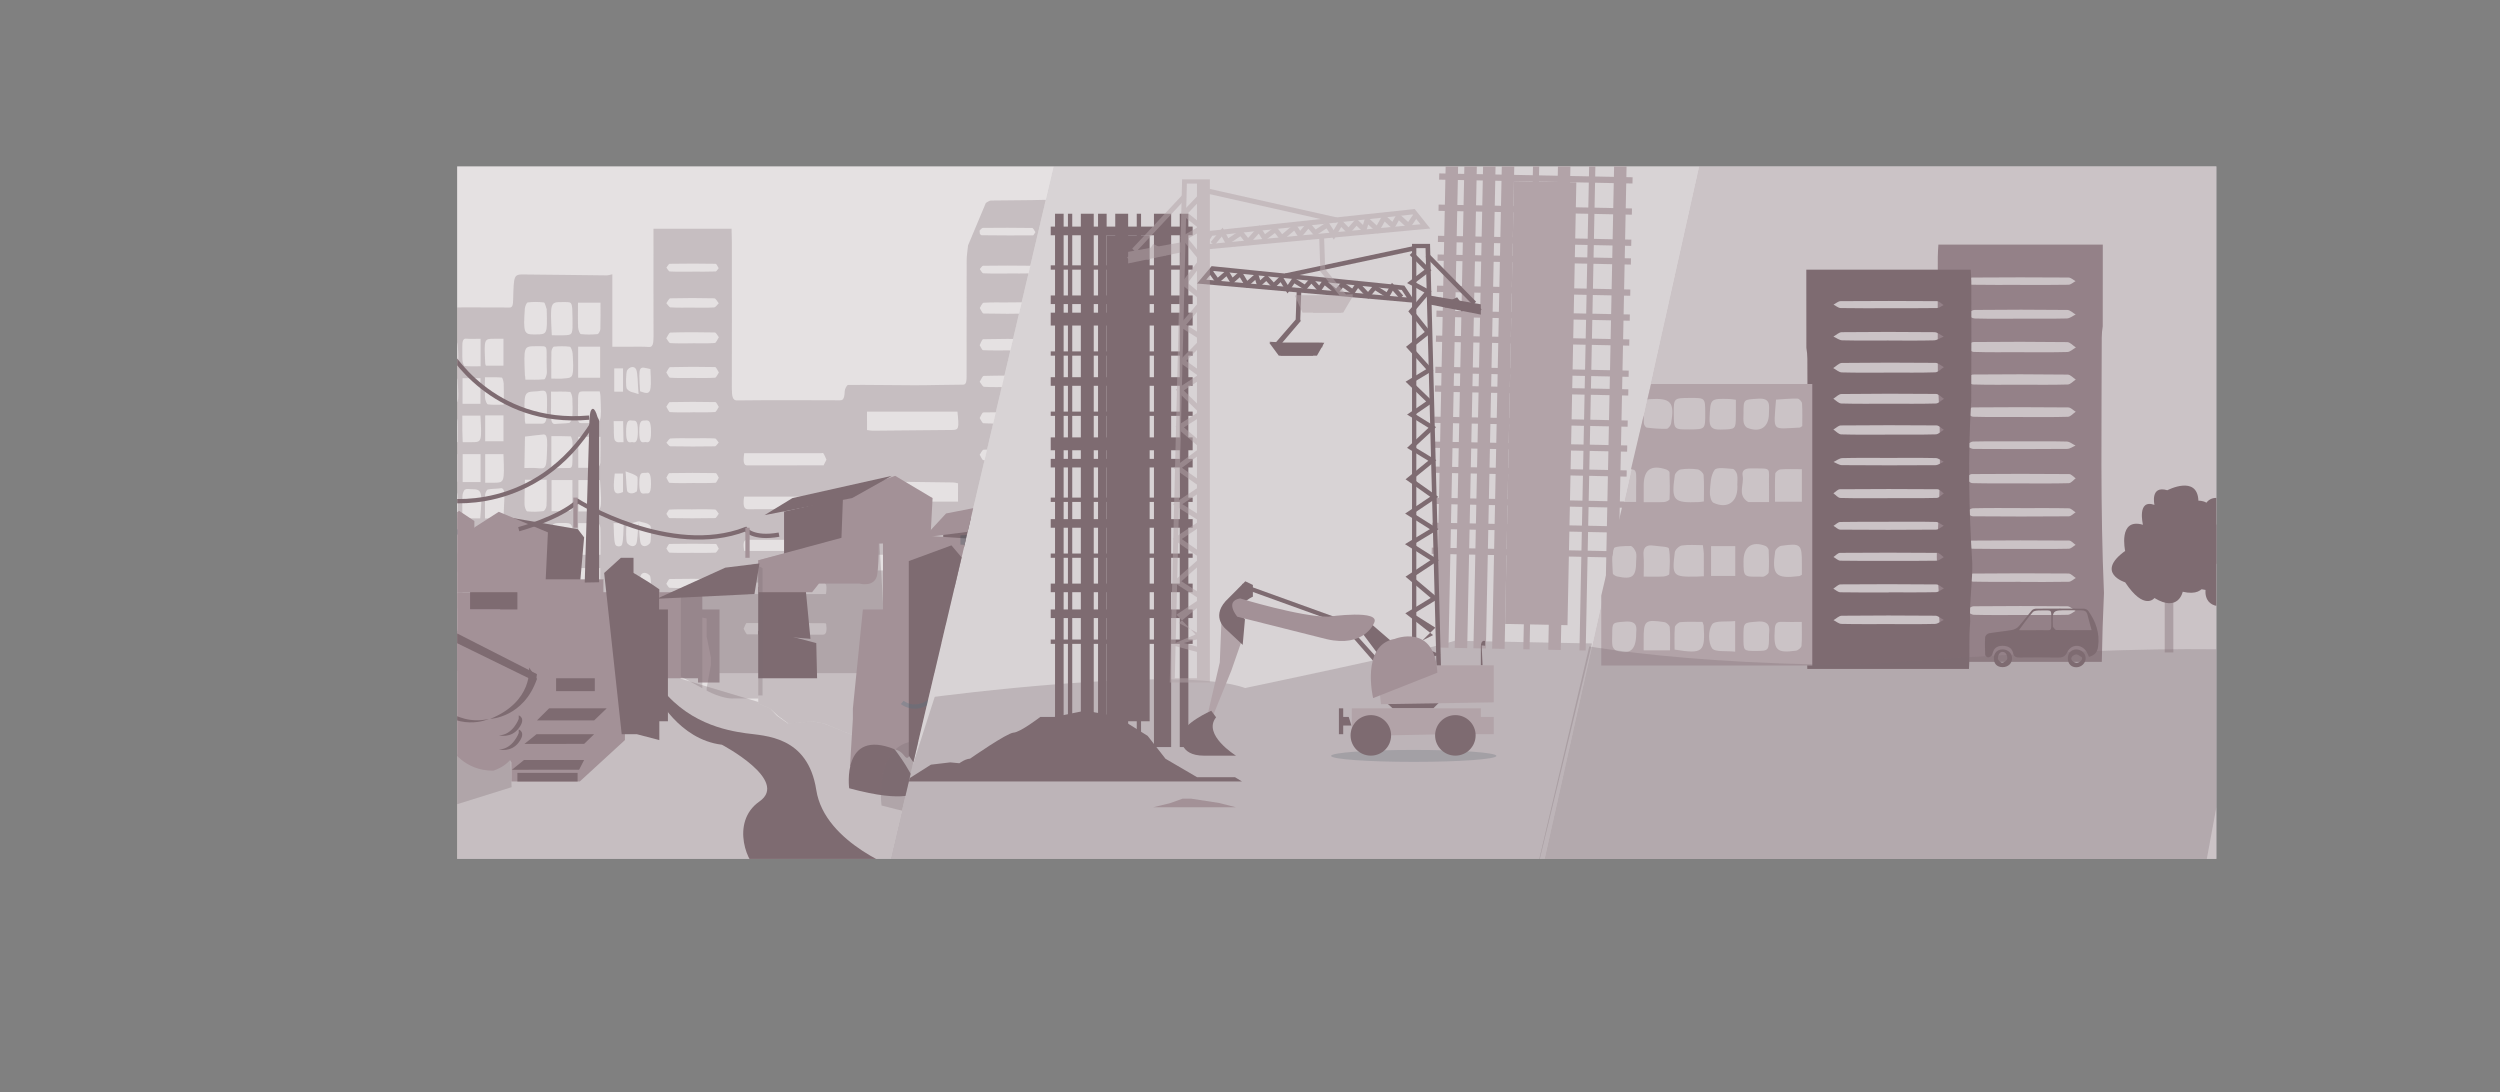 <?xml version="1.0" encoding="utf-8"?>
<!-- Generator: Adobe Illustrator 17.0.0, SVG Export Plug-In . SVG Version: 6.00 Build 0)  -->
<!DOCTYPE svg PUBLIC "-//W3C//DTD SVG 1.1//EN" "http://www.w3.org/Graphics/SVG/1.1/DTD/svg11.dtd">
<svg version="1.1" id="Layer_1" xmlns="http://www.w3.org/2000/svg" xmlns:xlink="http://www.w3.org/1999/xlink" x="0px" y="0px"
	 width="581.238px" height="253.981px" viewBox="0 0 581.238 253.981" enable-background="new 0 0 581.238 253.981"
	 xml:space="preserve">
<rect x="0" y="0" width="581.238" height="253.981" fill="#808080" stroke="none"/>
<rect x="106.289" y="38.691" fill="#FFFFFF" width="409" height="161"/>
<g>
	<defs>
		<polygon id="SVGID_22_" points="-590.711,-280.309 -590.711,-76.309 -407.923,-76.309 -353.486,-280.309 		"/>
	</defs>
	<clipPath id="SVGID_2_">
		<use xlink:href="#SVGID_22_"  overflow="visible"/>
	</clipPath>
	<g clip-path="url(#SVGID_2_)">
	</g>
</g>
<g>
	<defs>
		<polygon id="SVGID_2078_" points="-591.217,18.93 -591.217,224.411 -412.041,224.411 -356.623,19.888 		"/>
	</defs>
	<clipPath id="SVGID_4_">
		<use xlink:href="#SVGID_2078_"  overflow="visible"/>
	</clipPath>
	<g clip-path="url(#SVGID_4_)">
		<defs>
			<rect id="SVGID_2080_" x="-712.695" y="-1844.685" width="1923.24" height="3789.385"/>
		</defs>
		<clipPath id="SVGID_6_">
			<use xlink:href="#SVGID_2080_"  overflow="visible"/>
		</clipPath>
	</g>
</g>
<g>
	<ellipse opacity="0.3" fill="#507282" cx="328.687" cy="175.742" rx="19.213" ry="1.39"/>
	<path fill="#A39197" d="M450.777,142.325c0.394,4.933,0.032,6.611,0.295,11.555h37.586c0.09-5.344,0.255-10.681,0.503-16.007
		c-0.861-19.74-0.538-39.524-0.515-59.356c0.001-0.935,0.089-1.81,0.229-2.646c0.019-5.111,0.012-10.223,0.013-15.335
		c0-1.149,0-2.299,0-3.666h-38.221c-0.049,0.953-0.14,1.923-0.141,2.893c-0.011,9.763-0.038,19.526,0.016,29.288
		c0.008,0.108,0.027,0.209,0.033,0.319c0.75,12.914,0.506,25.798-0.265,38.658C450.157,131.727,451.061,138.64,450.777,142.325z
		 M482.563,65.365c-0.552,0.292-1.099,0.826-1.656,0.838c-3.737,0.075-7.476,0.039-11.215,0.039v-0.008
		c-3.739,0-7.477,0.028-11.215-0.034c-0.504-0.008-1-0.469-1.5-0.721c0.505-0.332,1.007-0.948,1.515-0.952
		c7.477-0.061,14.954-0.059,22.431-0.002C481.472,64.528,482.017,65.072,482.563,65.365z M482.586,73.13
		c-0.686,0.318-1.367,0.893-2.06,0.911c-3.588,0.093-7.179,0.043-10.769,0.043v0.008c-3.512,0-7.025,0.055-10.535-0.043
		c-0.769-0.022-1.524-0.593-2.285-0.911c0.723-0.375,1.444-1.069,2.171-1.077c7.179-0.081,14.36-0.076,21.539,0.002
		C481.296,72.07,481.94,72.758,482.586,73.13z M482.633,80.784c-0.663,0.369-1.318,1.036-1.99,1.056
		c-3.661,0.105-7.327,0.05-10.991,0.05v-0.012c-3.586,0-7.175,0.067-10.757-0.06c-0.678-0.024-1.331-0.821-1.996-1.261
		c0.657-0.361,1.311-1.031,1.971-1.037c7.25-0.072,14.501-0.075,21.75,0.019C481.296,79.547,481.962,80.35,482.633,80.784z
		 M456.934,141.973c0.65-0.356,1.297-1.014,1.95-1.02c7.259-0.073,14.52-0.073,21.779,0.004c0.637,0.007,1.267,0.699,1.9,1.072
		c-0.611,0.318-1.216,0.896-1.833,0.91c-3.667,0.087-7.337,0.043-11.006,0.047c-3.591,0-7.183,0.052-10.772-0.046
		C458.273,142.922,457.607,142.311,456.934,141.973z M456.912,134.32c0.587-0.338,1.171-0.963,1.761-0.969
		c7.416-0.072,14.833-0.079,22.249-0.013c0.566,0.005,1.127,0.68,1.69,1.043c-0.545,0.306-1.086,0.866-1.637,0.877
		c-3.746,0.078-7.494,0.041-11.241,0.041v-0.027c-3.669,0-7.339,0.043-11.007-0.043C458.116,135.216,457.517,134.638,456.912,134.32
		z M482.57,126.681c-0.532,0.314-1.06,0.888-1.598,0.899c-3.656,0.08-7.315,0.042-10.973,0.042c-3.813,0-7.627,0.036-11.44-0.04
		c-0.548-0.011-1.087-0.555-1.629-0.852c0.491-0.364,0.98-1.04,1.474-1.044c7.548-0.069,15.098-0.07,22.646-0.007
		C481.559,125.684,482.063,126.332,482.57,126.681z M480.989,120.044c-7.416,0.061-14.833,0.063-22.25-0.004
		c-0.603-0.005-1.201-0.619-1.802-0.95c0.604-0.322,1.203-0.908,1.813-0.923c3.667-0.087,7.338-0.043,11.007-0.043v0.012
		c3.747,0,7.496-0.038,11.241,0.043c0.528,0.012,1.045,0.609,1.567,0.935C482.041,119.438,481.517,120.039,480.989,120.044z
		 M456.92,111.237c0.5-0.354,0.998-1.013,1.501-1.018c7.549-0.065,15.098-0.063,22.646,0.002c0.509,0.004,1.014,0.644,1.52,0.988
		c-0.536,0.395-1.063,1.116-1.608,1.131c-3.655,0.102-7.314,0.053-10.972,0.053v-0.012c-3.813,0-7.628,0.046-11.439-0.051
		C458.011,112.316,457.47,111.619,456.92,111.237z M480.613,104.367c-7.251,0.059-14.503,0.064-21.754,0.009
		c-0.638-0.005-1.272-0.539-1.907-0.828c0.606-0.312,1.206-0.88,1.818-0.894c3.663-0.085,7.329-0.042,10.993-0.039
		c3.587,0,7.175-0.051,10.759,0.044c0.685,0.018,1.356,0.61,2.033,0.937C481.908,103.865,481.262,104.362,480.613,104.367z
		 M456.915,95.773c0.57-0.368,1.137-1.05,1.71-1.055c7.408-0.069,14.818-0.065,22.226,0.007c0.585,0.006,1.165,0.653,1.747,1.003
		c-0.607,0.41-1.206,1.155-1.824,1.174c-3.662,0.112-7.33,0.055-10.995,0.055v-0.014c-3.665,0-7.332,0.055-10.995-0.052
		C458.152,96.871,457.538,96.162,456.915,95.773z M456.884,88.251c0.619-0.411,1.235-1.174,1.858-1.181
		c7.33-0.076,14.662-0.068,21.992,0.021c0.63,0.008,1.251,0.748,1.876,1.147c-0.62,0.403-1.231,1.135-1.862,1.155
		c-3.663,0.111-7.33,0.054-10.995,0.052c-3.666,0-7.333,0.056-10.995-0.054C458.124,89.372,457.509,88.649,456.884,88.251z"/>
	<polygon opacity="0.3" fill="#7E6B71" points="244.966,38.691 207.073,199.691 359.119,199.691 395.023,38.691 	"/>
	<polygon opacity="0.2" fill="#7E6B71" points="106.289,38.691 106.289,199.691 207.073,199.691 244.966,38.691 	"/>
	<polygon opacity="0.4" fill="#7E6B71" points="515.289,38.691 395.023,38.691 359.119,199.691 515.289,199.691 	"/>
	<g>
		<defs>
			<polygon id="SVGID_2454_" points="106.289,38.691 106.289,199.691 207.073,199.691 244.966,38.691 			"/>
		</defs>
		<clipPath id="SVGID_8_">
			<use xlink:href="#SVGID_2454_"  overflow="visible"/>
		</clipPath>
		<path opacity="0.3" clip-path="url(#SVGID_8_)" fill="#7E6B71" d="M48.094,156.495c-0.007-13.104-0.001-26.208-0.03-39.312
			c-0.01-4.566-0.113-9.131-0.163-13.697c-0.017-1.571-0.003-3.144-0.003-5.04c8.137,0,16.185,0,24.378,0
			c0-19.647,0-38.974,0-58.541c5.38,0,10.617,0,16.014,0c0,6.353,0,12.65,0,19.253c1.183,0,2.208,0.021,3.233-0.004
			c2.372-0.058,4.746-0.082,7.117-0.242c0.771-0.052,1.058,0.556,1.033,2.396c-0.038,2.726,0.031,5.459,0.006,8.187
			c-0.014,1.485,0.223,2.003,0.841,2c6.006-0.032,12.012-0.031,18.018,0.001c0.591,0.003,0.739-0.59,0.772-1.895
			c0.141-5.753,0.157-5.806,2.605-5.788c6.374,0.047,12.747,0.152,19.121,0.216c0.392,0.004,0.785-0.149,1.33-0.259
			c0,5.688,0,11.097,0,16.841c1.389,0,2.637-0.003,3.885,0.001c1.557,0.005,3.115-0.055,4.671,0.057
			c0.782,0.057,1.03-0.655,1.023-2.454c-0.029-7.043-0.013-14.088-0.014-21.131c0-1.224,0-2.448,0-3.904c6.088,0,12.069,0,18.154,0
			c0.023,1.015,0.067,2.048,0.067,3.081c0.006,11.27,0.025,22.541-0.011,33.81c-0.007,2.215,0.216,3.039,1.232,3.027
			c7.934-0.096,15.868-0.056,23.802-0.027c0.651,0.002,1.156-0.045,1.214-2.1c0.016-0.555,0.516-1.478,0.794-1.48
			c5.147-0.037,10.293,0.078,15.44,0.082c3.78,0.003,7.56-0.138,11.34-0.142c0.806-0.001,0.764-1.179,0.764-2.453
			c-0.001-8.805-0.011-17.61,0.017-26.414c0.004-1.167,0.207-2.33,0.318-3.495c1.38-3.294,2.76-6.589,4.14-9.884
			c0.389-0.196,0.777-0.556,1.166-0.563c4.224-0.073,8.448-0.037,12.672-0.164c0.893-0.027,1.126,0.689,1.115,2.724
			c-0.042,8.007,0.005,16.017-0.032,24.024c-0.009,1.959,0.251,2.606,1.079,2.575c2.704-0.102,5.41-0.09,8.115-0.013
			c0.732,0.021,0.964-0.547,0.944-2.282c-0.049-4.221,0.002-8.448-0.034-12.671c-0.014-1.609,0.123-2.373,0.908-2.363
			c7.556,0.102,15.112,0.117,22.669,0.171c0.284,0.002,0.568,0.148,0.991,0.265c0,5.909-0.001,11.696,0,17.482
			c0.001,10.384,0,20.769,0.006,31.153c0.009,16.324,0.022,32.648,0.034,48.972C201.921,156.495,125.007,156.495,48.094,156.495z
			 M222.733,112.362c-0.428-0.078-0.754-0.185-1.081-0.19c-6.175-0.091-12.351-0.181-18.526-0.244
			c-1.629-0.017-1.734,0.338-1.419,4.687c6.972,0,13.971,0,21.026,0C222.733,115.064,222.733,113.866,222.733,112.362z
			 M201.575,99.984c0.454,0.055,0.885,0.155,1.316,0.152c6.147-0.049,12.293-0.112,18.44-0.17c1.602-0.015,1.683-0.268,1.271-4.277
			c-6.982,0-13.982,0-21.027,0C201.575,97.294,201.575,98.502,201.575,99.984z M201.624,149.466c7.117,0,14.096,0,21.062,0
			c0.204-4.116,0.204-4.113-1.36-4.113c-6.114,0.001-12.229,0-18.343,0c-0.432,0-0.864,0-1.359,0
			C201.624,146.912,201.624,148.1,201.624,149.466z M201.566,132.638c7.1,0,14.12,0,21.132,0c0-1.33,0-2.338,0-3.491
			c-0.401-0.066-0.726-0.166-1.052-0.166c-6.3-0.012-12.599-0.018-18.899-0.012C201.453,128.97,201.368,129.254,201.566,132.638z
			 M60.666,108.349c0-0.019,0-0.039,0-0.058c2.815,0,5.629-0.017,8.444,0.013c0.629,0.007,1.202-0.204,0.973-2.085
			c-0.079-0.646-0.585-1.411-0.899-1.42c-5.405-0.151-10.811-0.194-16.216-0.249c-0.258-0.003-0.612-0.122-0.753,0.213
			c-0.288,0.686-0.461,1.644-0.682,2.49c0.267,0.365,0.533,1.04,0.803,1.048C55.111,108.379,57.889,108.349,60.666,108.349z
			 M51.698,145.289c-0.3,2.447-0.009,3.321,1.023,3.305c5.44-0.084,10.88-0.038,16.32-0.055c0.492-0.002,1.073,0.348,1.089-1.658
			c0.018-2.172-0.611-1.81-1.141-1.81c-5.292-0.005-10.584,0.007-15.876,0.031C52.643,145.104,52.172,145.223,51.698,145.289z
			 M172.998,115.452c-0.329,2.31,0.049,2.955,0.93,2.948c5.741-0.046,11.481-0.047,17.222-0.001c1.026,0.008,1.243-0.92,0.853-2.948
			C185.629,115.452,179.308,115.452,172.998,115.452z M173.023,105.372c-0.322,2.194-0.04,2.84,0.707,2.837
			c5.849-0.028,11.698-0.018,17.546-0.021c0.074,0,0.17,0.061,0.218-0.025c0.225-0.406,0.437-0.854,0.654-1.287
			c-0.231-0.5-0.441-1.083-0.703-1.466c-0.134-0.197-0.361-0.038-0.546-0.038c-5.516,0-11.031,0-16.547,0
			C173.912,105.372,173.472,105.372,173.023,105.372z M51.65,121.718c0.459,0.054,0.788,0.126,1.117,0.126
			c5.405,0.006,10.811,0.01,16.216-0.011c0.515-0.002,1.151,0.453,1.15-1.76c-0.001-2.185-0.617-1.779-1.145-1.78
			c-5.405-0.01-10.811-0.006-16.216,0.005c-0.358,0.001-0.715,0.093-1.121,0.149C51.65,119.592,51.65,120.518,51.65,121.718z
			 M69.995,134.87c0.313-2.379-0.012-3.164-0.919-3.155c-5.485,0.055-10.97,0.066-16.456,0.02c-1.008-0.009-1.233,0.933-0.884,3.136
			C57.822,134.87,63.886,134.87,69.995,134.87z M192.082,145.105c-0.1-0.129-0.132-0.204-0.163-0.204
			c-6.104-0.037-12.208-0.085-18.312-0.043c-0.24,0.002-0.48,0.863-0.72,1.324c0.285,0.45,0.57,1.289,0.857,1.293
			c5.846,0.078,11.692,0.042,17.539,0.084C192.037,147.564,192.307,146.931,192.082,145.105z M192.033,128.098
			c0.266-1.937,0.038-2.612-0.674-2.609c-5.892,0.027-11.784,0.028-17.676,0.015c-0.799-0.002-0.972,0.832-0.661,2.593
			C179.349,128.098,185.676,128.098,192.033,128.098z M192.03,138.115c0.394-2.661-0.231-2.694-0.935-2.691
			c-5.672,0.021-11.344,0.013-17.017,0.016c-0.185,0-0.408-0.138-0.548,0.055c-0.242,0.334-0.432,0.878-0.643,1.333
			c0.214,0.426,0.409,1.132,0.646,1.221c0.506,0.191,1.034,0.066,1.553,0.066C180.718,138.115,186.349,138.115,192.03,138.115z
			 M275.77,142.139c-0.902,0-1.709,0.002-2.517,0c-3.171-0.01-3.171-0.011-2.812,7.64c0.004,0.084,0.027,0.163,0.081,0.474
			c1.707,0,3.454,0,5.249,0C275.77,147.535,275.77,144.96,275.77,142.139z M257.106,150.239c1.832,0,3.625,0,5.43,0
			c0-2.792,0-5.357,0-8.093c-0.955,0-1.806,0-2.656,0c-3.178,0-3.178,0-2.859,7.606
			C257.024,149.836,257.048,149.915,257.106,150.239z M257.047,131.66c0,2.682,0,5.08,0,7.788c1.725,0,3.378,0.041,5.028-0.056
			c0.188-0.011,0.516-0.768,0.528-1.216c0.056-2.138,0.025-4.29,0.025-6.516C260.693,131.66,258.932,131.66,257.047,131.66z
			 M262.583,109.59c-1.707,0-3.364-0.05-5.018,0.066c-0.2,0.014-0.532,0.891-0.557,1.431c-0.076,1.653-0.07,3.345-0.01,5.004
			c0.017,0.48,0.32,1.28,0.498,1.291c1.687,0.099,3.376,0.059,5.086,0.059C262.583,114.662,262.583,112.314,262.583,109.59z
			 M262.59,87.618c-1.877,0-3.701,0-5.526,0c0,2.63,0,5.036,0,7.459c1.89,0,3.682,0,5.526,0
			C262.59,92.517,262.59,90.171,262.59,87.618z M262.584,65.669c-1.925,0-3.713,0-5.604,0c0,2.292-0.031,4.38,0.023,6.456
			c0.013,0.479,0.313,1.301,0.489,1.311c1.683,0.1,3.367,0.06,5.093,0.06C262.584,70.697,262.584,68.28,262.584,65.669z
			 M275.783,65.486c-1.666,0-3.253-0.032-4.838,0.041c-0.194,0.009-0.545,0.566-0.549,0.891c-0.029,2.094-0.002,4.198,0.061,6.289
			c0.009,0.29,0.319,0.75,0.492,0.756c1.581,0.059,3.163,0.035,4.834,0.035C275.783,70.711,275.783,68.218,275.783,65.486z
			 M262.637,128.319c0-2.196,0.05-4.128-0.03-6.031c-0.025-0.588-0.393-1.541-0.618-1.563c-1.439-0.146-2.882-0.148-4.321-0.015
			c-0.239,0.022-0.641,0.898-0.664,1.45c-0.081,1.977-0.032,3.984-0.032,6.159C258.89,128.319,260.678,128.319,262.637,128.319z
			 M256.984,98.678c0,2.215-0.032,4.222,0.023,6.215c0.014,0.488,0.309,1.324,0.482,1.334c1.682,0.101,3.365,0.061,5.056,0.061
			c0-2.786,0-5.173,0-7.609C260.656,98.678,258.868,98.678,256.984,98.678z M275.862,106.319c0-2.329,0.041-4.254-0.025-6.159
			c-0.02-0.574-0.329-1.548-0.516-1.563c-1.613-0.125-3.229-0.072-4.938-0.072c0,2.315-0.049,4.247,0.029,6.149
			c0.024,0.589,0.386,1.552,0.606,1.572C272.567,106.383,274.119,106.319,275.862,106.319z M273.029,117.463
			c3.031,0.009,3.03,0.009,2.849-5.842c-0.003-0.087,0.011-0.213-0.008-0.257c-0.269-0.609-0.531-1.685-0.818-1.726
			c-1.288-0.183-2.587-0.177-3.874,0.017c-0.28,0.042-0.735,1.086-0.765,1.756c-0.272,6.038-0.25,6.043,2.285,6.052
			C272.807,117.463,272.918,117.463,273.029,117.463z M275.644,120.639c-1.319,0-2.645,0-3.971,0c-0.222,0-0.483-0.167-0.658,0.05
			c-0.244,0.302-0.57,0.832-0.611,1.37c-0.432,5.731-0.149,6.495,2.259,6.434c0.148-0.004,0.296,0.006,0.445,0.008
			c3.079,0.048,3.079,0.048,2.681-7.235C275.785,121.185,275.755,121.112,275.644,120.639z M273.135,139.468
			c0-0.009,0-0.018,0-0.026c0.7,0,1.402,0.085,2.098-0.05c0.217-0.042,0.564-0.621,0.593-1.052c0.109-1.627,0.185-3.312,0.117-4.938
			c-0.028-0.659-0.447-1.716-0.706-1.749c-1.396-0.175-2.798-0.154-4.195-0.014c-0.228,0.023-0.602,0.924-0.635,1.506
			c-0.347,6.172-0.272,6.342,2.287,6.325C272.84,139.468,272.987,139.468,273.135,139.468z M275.841,95.134
			c0-2.221,0.039-4.303-0.029-6.364c-0.016-0.486-0.391-1.276-0.609-1.294c-1.398-0.109-2.8-0.099-4.198,0.032
			c-0.212,0.02-0.571,0.847-0.588,1.351c-0.068,2.051-0.028,4.122-0.028,6.275C272.279,95.134,273.993,95.134,275.841,95.134z
			 M264.022,142.141c0,2.347,0.022,4.424-0.008,6.497c-0.02,1.383,0.228,1.867,0.785,1.842c1.255-0.058,2.511-0.112,3.766-0.033
			c0.757,0.048,0.815-1.147,0.681-2.235c-0.247-2.008,0.752-5.27-0.655-5.925C267.175,141.627,265.662,142.141,264.022,142.141z
			 M264.094,73.517c1.561,0,3.031,0.056,4.5-0.06c0.224-0.018,0.61-0.8,0.625-1.282c0.069-2.143,0.03-4.305,0.03-6.553
			c-1.808,0-3.452,0-5.154,0C264.094,68.274,264.094,70.765,264.094,73.517z M264.17,128.501c1.067,0,2.1,0.038,3.132-0.008
			c2.13-0.094,1.891,0.966,1.991-4.568c0.049-2.706-0.293-3.728-1.423-3.304c-0.397,0.149-0.813,0.021-1.22,0.02
			C263.679,120.639,263.608,120.85,264.17,128.501z M264.244,117.463c1.421,0,2.891,0.067,4.358-0.071
			c0.227-0.021,0.598-0.929,0.633-1.517c0.359-6.074,0.253-6.327-2.3-6.326c-0.074,0-0.147,0-0.221,0
			c-3.047,0.006-3.047,0.006-2.64,7.263C264.078,116.892,264.111,116.962,264.244,117.463z M264.211,106.182
			c0.266,0.047,0.555,0.138,0.845,0.141c1.182,0.013,2.367,0.083,3.545-0.077c0.232-0.031,0.602-0.933,0.637-1.523
			c0.353-5.997,0.242-6.265-2.231-6.251c-0.111,0.001-0.222,0.002-0.332,0.002c-2.95,0.022-2.95,0.022-2.604,7.141
			C264.075,105.695,264.107,105.766,264.211,106.182z M269.148,87.409c-0.861,0-1.668,0.002-2.475,0
			c-2.972-0.008-3.02,0.12-2.598,7.162c0.01,0.164,0.064,0.314,0.149,0.709c0.722,0,1.495,0,2.268,0
			C269.561,95.279,269.561,95.279,269.148,87.409z M264.066,139.445c1.598,0,3.067,0.033,4.536-0.037
			c0.207-0.01,0.58-0.499,0.588-0.807c0.052-2.09,0.04-4.193,0.007-6.288c-0.004-0.248-0.257-0.676-0.396-0.681
			c-1.568-0.049-3.136-0.031-4.736-0.031C264.066,134.313,264.066,136.655,264.066,139.445z M257.119,84.106
			c1.829,0,3.617,0,5.425,0c0-2.583,0-4.966,0-7.552c-1.014,0-1.932,0-2.849,0c-3.022-0.001-3.022-0.001-2.665,7.171
			C257.033,83.803,257.063,83.873,257.119,84.106z M275.855,76.58c-1.742,0-3.356-0.042-4.967,0.061
			c-0.172,0.011-0.459,0.834-0.478,1.328c-0.062,1.563-0.08,3.167,0.007,4.716c0.033,0.583,0.396,1.491,0.621,1.513
			c1.399,0.139,2.803,0.126,4.203,0.005c0.211-0.018,0.569-0.839,0.586-1.341C275.895,80.882,275.855,78.882,275.855,76.58z
			 M139.562,132.067c-1.74,0-3.414,0-5.096,0c0,2.576,0,4.895,0,7.307c1.738,0,3.383,0,5.096,0
			C139.562,136.926,139.562,134.669,139.562,132.067z M122.111,132.042c-0.052,0.525-0.1,0.779-0.1,1.032
			c0.007,7.956-0.433,6.342,2.501,6.444c2.832,0.099,2.833,0.023,2.572-6.758c-0.006-0.169-0.048-0.33-0.107-0.718
			C125.402,132.042,123.792,132.042,122.111,132.042z M121.915,108.817c1.087,0,1.972-0.072,2.854,0.014
			c2.332,0.227,2.296,0.249,2.444-5.359c0.047-1.764-0.173-2.528-0.882-2.461c-1.398,0.131-2.794,0.321-4.279,0.496
			C122.007,103.92,121.965,106.159,121.915,108.817z M269.212,76.705c-1.751,0-3.394,0-5.118,0c0,2.484,0,4.881,0,7.345
			c1.732,0,3.398,0,5.118,0C269.212,81.562,269.212,79.314,269.212,76.705z M128.168,132.02c0,2.095-0.05,4.021,0.03,5.916
			c0.024,0.576,0.399,1.495,0.63,1.523c1.219,0.149,2.444,0.119,3.664,0.007c0.203-0.019,0.553-0.72,0.565-1.15
			c0.06-2.058,0.027-4.132,0.027-6.296C131.363,132.02,129.825,132.02,128.168,132.02z M122.16,142.088
			c-0.617,7.343-0.465,7.808,2.402,7.793c0.074,0,0.148-0.001,0.222-0.001c2.54-0.012,2.558-0.016,2.297-6.062
			c-0.027-0.625-0.432-1.624-0.678-1.653C125.006,142.005,123.605,142.088,122.16,142.088z M122.088,87.5
			c0.022,0.255,0.044,0.51,0.065,0.765c1.465,0,2.932,0.068,4.395-0.074c0.218-0.021,0.618-1.076,0.598-1.576
			c-0.271-6.793,0.73-6.076-2.455-6.123c-0.037-0.001-0.074,0.001-0.111,0.001c-2.819,0.013-2.819,0.013-2.543,6.782
			C122.041,87.354,122.07,87.425,122.088,87.5z M134.438,149.752c1.785,0,3.435,0,5.12,0c0-2.538,0-4.941,0-7.465
			c-1.748,0-3.418,0-5.12,0C134.438,144.832,134.438,147.161,134.438,149.752z M134.413,87.829c1.788,0,3.43,0,5.118,0
			c0-2.466,0-4.757,0-7.231c-1.768,0-3.439,0-5.118,0C134.413,83.046,134.413,85.294,134.413,87.829z M122.064,111.532
			c-0.054,2.177-0.152,4.008-0.113,5.822c0.012,0.559,0.39,1.512,0.614,1.535c1.254,0.131,2.513,0.107,3.767-0.049
			c0.265-0.033,0.71-0.784,0.733-1.29c0.086-1.955,0.035-3.943,0.035-6.019C125.336,111.532,123.757,111.532,122.064,111.532z
			 M126.999,129.153c0.396-7.562,0.396-7.562-2.53-7.561c-0.074,0-0.148,0-0.222,0c-2.433-0.005-2.433-0.005-2.256,5.705
			c0.003,0.087-0.014,0.211,0.005,0.258c0.214,0.539,0.425,1.504,0.652,1.527C124.079,129.222,125.514,129.153,126.999,129.153z
			 M134.379,70.367c0,2.158-0.052,3.999,0.031,5.805c0.026,0.573,0.405,1.479,0.637,1.505c1.288,0.145,2.582,0.126,3.871,0.008
			c0.237-0.022,0.647-0.719,0.663-1.167c0.072-2.036,0.032-4.094,0.032-6.151C137.783,70.367,136.17,70.367,134.379,70.367z
			 M139.497,111.608c-1.708,0-3.35,0-5.024,0c0,2.46,0,4.749,0,7.298c0.938,0,1.779,0.002,2.621,0
			C139.993,118.898,139.993,118.897,139.497,111.608z M122.155,98.502c1.292,0,2.579-0.012,3.866,0.005
			c0.74,0.01,1.081-0.568,1.128-2.585c0.124-5.282,0.147-5.351-2.092-4.964c-0.147,0.025-0.295,0.026-0.443,0.033
			c-2.833,0.135-2.833,0.135-2.574,6.966C122.044,98.035,122.071,98.107,122.155,98.502z M139.435,90.994
			c-1.187,0-2.361,0.003-3.535-0.001c-1.516-0.005-1.526-0.007-1.516,3.518c0.011,4.231-0.264,3.864,1.674,3.865
			c0.369,0,0.738,0.001,1.107,0.001c2.709-0.002,2.709-0.002,2.428-6.508C139.586,91.706,139.537,91.551,139.435,90.994z
			 M124.472,77.758c2.785-0.01,2.785-0.01,2.638-5.624c-0.002-0.088,0.016-0.211-0.002-0.258c-0.21-0.548-0.416-1.523-0.642-1.551
			c-1.256-0.154-2.519-0.157-3.775-0.012c-0.242,0.028-0.631,0.88-0.671,1.46c-0.377,5.51-0.188,5.995,2.118,5.987
			C124.249,77.76,124.36,77.76,124.472,77.758z M134.444,108.76c1.571,0,3.08,0.044,4.586-0.054c0.197-0.013,0.539-0.733,0.553-1.17
			c0.06-1.967,0.026-3.951,0.026-5.979c-1.818,0-3.463,0-5.165,0C134.444,103.987,134.444,106.219,134.444,108.76z M134.431,128.981
			c1.778,0,3.419,0,5.182,0c0-2.158,0.026-4.152-0.021-6.136c-0.01-0.422-0.277-1.153-0.432-1.161
			c-1.569-0.087-3.138-0.053-4.73-0.053C134.431,124.279,134.431,126.524,134.431,128.981z M128.175,88.015
			c1.105,0,2.089,0.094,3.067-0.033c0.641-0.084,1.595,0.004,1.834-0.87c0.321-1.177,0.148-3.224,0.063-4.861
			c-0.033-0.623-0.4-1.606-0.633-1.636c-1.246-0.162-2.498-0.128-3.746-0.019c-0.201,0.017-0.544,0.725-0.558,1.162
			C128.14,83.655,128.175,85.571,128.175,88.015z M128.165,149.647c1.748,0,3.308,0,4.861,0c0-2.586,0-4.915,0-7.37
			c-1.637,0-3.196,0-4.861,0c0,1.24,0,2.271,0,3.302C128.165,146.874,128.165,148.169,128.165,149.647z M128.183,108.826
			c1.046,0,1.926,0.038,2.806-0.007c2.413-0.123,2.085,0.933,2.11-5.305c0.001-0.351,0.035-0.763-0.029-1.038
			c-0.095-0.407-0.261-1.016-0.402-1.023c-1.489-0.074-2.978-0.046-4.485-0.046C128.183,104.049,128.183,106.217,128.183,108.826z
			 M128.111,91.048c0,1.944,0.034,3.509-0.009,5.062c-0.05,1.808,0.239,2.564,1.017,2.461c1.066-0.141,2.139-0.049,3.202-0.249
			c0.269-0.051,0.694-0.761,0.733-1.297c0.104-1.444,0.089-2.971,0.015-4.435c-0.028-0.557-0.342-1.456-0.537-1.474
			C131.142,90.988,129.75,91.048,128.111,91.048z M128.289,77.947c1.143,0,2.242,0.062,3.34-0.015
			c1.471-0.104,1.531-0.307,1.482-3.818c-0.055-3.885-0.055-3.885-1.705-3.878c-0.222,0.001-0.443,0-0.665-0.001
			C127.902,70.227,127.902,70.227,128.289,77.947z M128.229,118.855c1.477,0,2.903,0.038,4.328-0.048
			c0.178-0.011,0.49-0.658,0.5-1.043c0.05-2.043,0.024-4.097,0.024-6.145c-1.725,0-3.257,0-4.851,0
			C128.229,114.026,128.229,116.254,128.229,118.855z M128.425,129.145c1.271,0,2.596-0.042,3.919,0.019
			c0.592,0.028,0.731-0.609,0.763-1.896c0.14-5.686,0.156-5.684-2.263-5.68c-0.037,0-0.074,0-0.111,0
			c-2.9,0.004-2.9,0.005-2.507,6.998C128.231,128.658,128.272,128.719,128.425,129.145z M234.217,81.471
			c1.886,0,3.772,0.056,5.657-0.058c0.297-0.018,0.586-0.81,0.879-1.243c-0.286-0.459-0.571-1.312-0.859-1.318
			c-3.771-0.086-7.543-0.082-11.314,0.013c-0.272,0.007-0.541,0.901-0.811,1.383c0.264,0.407,0.524,1.152,0.792,1.166
			C230.445,81.516,232.332,81.468,234.217,81.471z M234.232,89.987c1.817,0,3.634,0.035,5.45-0.026
			c0.416-0.014,1.121,0.581,1.017-1.326c-0.029-0.527-0.628-1.245-0.968-1.253c-3.67-0.088-7.341-0.086-11.011,0.013
			c-0.316,0.008-0.628,0.883-0.942,1.355c0.335,0.412,0.666,1.158,1.005,1.18C230.598,90.049,232.415,89.986,234.232,89.987z
			 M234.227,150.622c0,0.004,0,0.008,0,0.012c1.849,0,3.698,0.067,5.545-0.062c0.328-0.023,0.646-0.859,0.969-1.32
			c-0.324-0.363-0.648-1.037-0.974-1.043c-3.697-0.073-7.394-0.071-11.091,0.012c-0.302,0.007-0.601,0.757-0.902,1.162
			c0.302,0.413,0.601,1.165,0.908,1.183C230.529,150.678,232.379,150.622,234.227,150.622z M234.299,98.46c0,0.003,0,0.007,0,0.01
			c1.847,0,3.695,0.053,5.541-0.053c0.306-0.018,0.606-0.734,0.908-1.127c-0.313-0.483-0.624-1.377-0.939-1.386
			c-3.731-0.101-7.463-0.098-11.194-0.014c-0.283,0.006-0.562,0.845-0.843,1.297c0.291,0.424,0.579,1.198,0.874,1.216
			C230.529,98.515,232.414,98.46,234.299,98.46z M234.325,70.309c0,0.005,0,0.01,0,0.015c-1.885,0-3.77-0.056-5.653,0.058
			c-0.298,0.018-0.587,0.8-0.88,1.229c0.293,0.445,0.585,1.27,0.881,1.277c3.732,0.088,7.464,0.089,11.196,0
			c0.296-0.007,0.589-0.84,0.883-1.29c-0.294-0.43-0.585-1.212-0.884-1.231C238.021,70.251,236.173,70.309,234.325,70.309z
			 M161.067,79.824c0-0.004,0-0.009,0-0.013c1.703,0,3.408,0.072,5.109-0.064c0.322-0.026,0.632-0.874,0.948-1.343
			c-0.312-0.385-0.623-1.097-0.936-1.104c-3.443-0.077-6.888-0.08-10.331,0.02c-0.321,0.009-0.637,0.864-0.956,1.327
			c0.315,0.392,0.626,1.104,0.945,1.124C157.586,79.883,159.327,79.824,161.067,79.824z M161.018,87.871
			c1.741,0,3.483,0.06,5.222-0.057c0.301-0.02,0.594-0.79,0.89-1.214c-0.294-0.438-0.587-1.251-0.882-1.258
			c-3.482-0.081-6.964-0.073-10.446,0.022c-0.299,0.008-0.594,0.796-0.891,1.222c0.295,0.429,0.585,1.209,0.884,1.23
			C157.536,87.933,159.277,87.873,161.018,87.871z M101.947,138.475c0.94,0,1.813,0.012,2.687-0.003
			c2.088-0.035,1.801,0.476,1.825-4.349c0.002-0.35,0.053-0.788-0.016-1.032c-0.142-0.502-0.343-1.268-0.529-1.284
			c-1.311-0.111-2.625-0.059-3.966-0.059C101.947,134.153,101.947,136.126,101.947,138.475z M106.371,120.537
			c0.043-0.573,0.074-0.827,0.08-1.085c0.13-5.731,0.13-5.731-2.24-5.715c-2.498,0.016-2.499,0.017-2.304,6.018
			c0.008,0.237,0.08,0.463,0.138,0.783C103.468,120.537,104.887,120.537,106.371,120.537z M102.049,129.659
			c0.816,0,1.62,0.001,2.424,0c0.442-0.001,0.897,0.143,1.321-0.064c0.246-0.119,0.591-0.729,0.638-1.248
			c0.428-4.709,0.09-5.665-1.906-5.661c-0.11,0-0.221,0-0.331,0c-2.517,0.006-2.517,0.006-2.287,6.064
			C101.913,128.915,101.956,129.071,102.049,129.659z M101.952,105.583c0,2.268,0,4.329,0,6.431c1.534,0,2.988,0,4.413,0
			c0-2.287,0-4.34,0-6.431C104.836,105.583,103.411,105.583,101.952,105.583z M117.041,129.788c0-2.608,0-4.771,0-7.07
			c-1.298,0-2.435-0.066-3.569,0.052c-0.243,0.025-0.628,0.624-0.679,1.116c-0.139,1.339-0.21,2.782-0.151,4.144
			c0.028,0.632,0.41,1.645,0.651,1.678C114.533,129.88,115.779,129.788,117.041,129.788z M117.055,120.539
			c0.079-1.735,0.165-3.277,0.216-4.826c0.048-1.447-0.148-2.325-0.873-2.201c-0.99,0.168-1.989,0.087-2.977,0.289
			c-0.235,0.048-0.617,0.758-0.636,1.23c-0.074,1.861-0.03,3.748-0.03,5.509C114.316,120.539,115.665,120.539,117.055,120.539z
			 M112.809,138.436c1.309,0,2.52,0.055,3.729-0.055c0.2-0.018,0.512-0.684,0.563-1.173c0.471-4.516-0.004-5.798-1.914-5.52
			c-0.621,0.09-1.256-0.265-1.871-0.103c-0.236,0.062-0.599,0.968-0.615,1.535C112.656,134.762,112.757,136.426,112.809,138.436z
			 M111.743,129.542c0-2.434,0-4.493,0-6.837c-1.258,0-2.43-0.07-3.598,0.061c-0.222,0.025-0.591,0.806-0.612,1.305
			c-0.075,1.774-0.029,3.578-0.029,5.471C109.035,129.542,110.381,129.542,111.743,129.542z M117.051,105.578
			c-1.407,0-2.788,0-4.241,0c0,2.197,0,4.251,0,6.659c0.673,0,1.288,0.003,1.903-0.001
			C117.298,112.221,117.298,112.22,117.051,105.578z M111.648,120.522c0.553-6.393,0.428-6.788-2.105-6.794
			c-0.479-0.001-0.972-0.144-1.431,0.083c-0.235,0.116-0.562,0.868-0.585,1.397c-0.075,1.704-0.028,3.439-0.028,5.314
			C108.98,120.522,110.32,120.522,111.648,120.522z M111.733,105.577c-1.42,0-2.767,0-4.167,0c0,2.257,0,4.31,0,6.496
			c1.421,0,2.768,0,4.167,0C111.733,109.847,111.733,107.789,111.733,105.577z M107.548,138.523c1.256,0,2.494,0.033,3.73-0.04
			c0.167-0.01,0.463-0.54,0.469-0.853c0.03-1.737,0.098-3.553-0.092-5.181c-0.058-0.494-0.892-0.479-1.371-0.693
			c-0.072-0.032-0.146-0.073-0.219-0.066C107.134,131.983,107.465,130.43,107.548,138.523z M106.273,87.877c-1.39,0-2.835,0-4.337,0
			c0,2.072,0,3.95,0,6.213c0.824,0,1.584,0.001,2.345,0c2.449-0.005,2.452-0.012,2.112-5.852
			C106.389,88.165,106.351,88.105,106.273,87.877z M101.882,96.464c0,1.879-0.04,3.452,0.024,5c0.02,0.477,0.319,1.255,0.5,1.27
			c1.318,0.109,2.638,0.059,4.049,0.059c0-1.886,0.052-3.38-0.027-4.834c-0.029-0.545-0.354-1.407-0.556-1.428
			C104.586,96.4,103.296,96.464,101.882,96.464z M101.919,147.368c0.843,0,1.573-0.003,2.303,0.001
			c2.427,0.01,2.428,0.011,2.193-5.706c-0.006-0.147-0.076-0.279-0.128-0.462c-1.438,0-2.885,0-4.367,0
			C101.919,143.234,101.919,145.05,101.919,147.368z M101.982,78.782c-0.317,6.4-0.317,6.4,2.136,6.394
			c0.184,0,0.369-0.003,0.553-0.004c1.931-0.017,2.059-0.33,1.766-4.906c-0.035-0.549-0.355-1.398-0.555-1.418
			C104.603,78.718,103.322,78.782,101.982,78.782z M234.333,104.504c-1.886,0-3.773-0.053-5.658,0.054
			c-0.303,0.017-0.599,0.753-0.899,1.157c0.283,0.443,0.564,1.264,0.849,1.27c3.735,0.084,7.471,0.081,11.206-0.001
			c0.305-0.007,0.607-0.753,0.91-1.156c-0.324-0.44-0.643-1.239-0.972-1.262C237.959,104.442,236.146,104.507,234.333,104.504z
			 M234.34,139.622c-1.885,0-3.771-0.054-5.655,0.054c-0.304,0.017-0.602,0.753-0.902,1.157c0.282,0.343,0.564,0.979,0.848,0.984
			c3.733,0.067,7.467,0.073,11.2-0.004c0.304-0.006,0.605-0.73,0.907-1.121c-0.321-0.358-0.64-1.008-0.964-1.026
			C237.963,139.567,236.152,139.619,234.34,139.622z M234.209,124.219c1.853,0,3.706,0.051,5.558-0.049
			c0.321-0.017,0.635-0.675,0.952-1.037c-0.301-0.327-0.602-0.933-0.904-0.938c-3.705-0.059-7.411-0.052-11.117,0.018
			c-0.297,0.006-0.593,0.599-0.889,0.92c0.317,0.362,0.632,1.02,0.953,1.038C230.577,124.272,232.393,124.22,234.209,124.219z
			 M112.81,147.15c1.457,0,2.841,0,4.253,0c0-2.107,0-3.993,0-6.08c-1.465,0-2.851,0-4.253,0
			C112.81,143.108,112.81,145.082,112.81,147.15z M112.803,96.579c0,2.159,0,4.054,0,6.019c1.464,0,2.847,0,4.259,0
			c0-2.098,0-3.98,0-6.019C115.626,96.579,114.269,96.579,112.803,96.579z M117.129,94.081c0-1.926,0.04-3.42-0.021-4.89
			c-0.022-0.521-0.284-1.393-0.447-1.408c-1.276-0.117-2.555-0.065-3.913-0.065c0,1.879-0.064,3.383,0.031,4.829
			c0.038,0.579,0.418,1.434,0.658,1.465C114.61,94.165,115.79,94.081,117.129,94.081z M111.736,78.763
			c-1.211,0-2.312,0.062-3.41-0.024c-0.628-0.049-0.874,0.539-0.84,1.984c0.025,1.048-0.042,2.128,0.044,3.14
			c0.042,0.495,0.335,1.221,0.524,1.238c1.203,0.113,2.409,0.057,3.682,0.057C111.736,82.956,111.736,81.068,111.736,78.763z
			 M107.54,93.889c1.473,0,2.815,0,4.167,0c0-2.144,0-4.088,0-5.963c-1.447,0-2.788,0-4.167,0
			C107.54,89.98,107.54,91.795,107.54,93.889z M117.05,85.016c0-2.111,0-4.053,0-6.256c-0.758,0-1.416,0.002-2.075,0
			c-2.445-0.011-2.445-0.011-2.16,5.772c0.007,0.145,0.08,0.272,0.146,0.485C114.291,85.016,115.642,85.016,117.05,85.016z
			 M111.698,141.208c-1.414,0-2.759,0-4.11,0c0,2.1,0,3.972,0,6.153c0.715,0,1.338-0.002,1.96,0
			C112.035,147.373,112.035,147.374,111.698,141.208z M111.7,96.625c-1.401,0-2.743,0-4.214,0c0,1.312-0.01,2.426,0.003,3.539
			c0.009,0.765,0.049,1.528,0.088,2.639c0.7,0,1.35-0.001,1.999,0C112.03,102.806,112.03,102.806,111.7,96.625z M160.898,112.312
			c0-0.004,0-0.009,0-0.013c1.811,0,3.623,0.049,5.433-0.054c0.265-0.015,0.522-0.758,0.783-1.164
			c-0.238-0.377-0.474-1.079-0.713-1.084c-3.585-0.069-7.171-0.067-10.756,0.002c-0.242,0.005-0.481,0.685-0.722,1.052
			c0.254,0.42,0.505,1.189,0.764,1.205C157.423,112.363,159.16,112.312,160.898,112.312z M161.016,118.414c0,0.004,0,0.009,0,0.013
			c-1.78,0-3.56-0.041-5.339,0.046c-0.251,0.012-0.496,0.648-0.744,0.996c0.25,0.345,0.498,0.985,0.749,0.989
			c3.523,0.065,7.045,0.067,10.568-0.004c0.286-0.006,0.571-0.659,0.856-1.012c-0.287-0.343-0.571-0.967-0.861-0.983
			C164.503,118.368,162.759,118.414,161.016,118.414z M161.017,71.512c0,0.003,0,0.006,0,0.008c1.668,0,3.337,0.059,5.004-0.046
			c0.365-0.023,0.724-0.632,1.086-0.97c-0.344-0.4-0.686-1.138-1.031-1.147c-3.41-0.086-6.82-0.081-10.23,0.002
			c-0.309,0.007-0.614,0.741-0.921,1.137c0.326,0.339,0.649,0.951,0.979,0.97C157.606,71.565,159.312,71.512,161.017,71.512z
			 M160.902,128.53c1.811,0,3.623,0.038,5.434-0.042c0.26-0.011,0.516-0.591,0.774-0.908c-0.233-0.387-0.465-1.107-0.7-1.112
			c-3.585-0.073-7.171-0.075-10.756-0.007c-0.242,0.005-0.481,0.695-0.722,1.067c0.253,0.334,0.503,0.945,0.759,0.958
			C157.427,128.571,159.165,128.53,160.902,128.53z M161.006,95.87c0-0.005,0-0.01,0-0.015c1.741,0,3.483,0.059,5.222-0.056
			c0.3-0.02,0.592-0.774,0.888-1.189c-0.271-0.392-0.54-1.118-0.812-1.124c-3.519-0.073-7.038-0.069-10.557,0.007
			c-0.278,0.006-0.553,0.696-0.83,1.068c0.289,0.436,0.573,1.23,0.866,1.25C157.523,95.93,159.265,95.87,161.006,95.87z
			 M161.032,144.892c1.706,0,3.412,0.055,5.116-0.049c0.323-0.02,0.639-0.67,0.959-1.03c-0.309-0.379-0.616-1.08-0.926-1.087
			c-3.448-0.078-6.897-0.078-10.345,0.004c-0.302,0.007-0.602,0.744-0.903,1.142c0.29,0.338,0.578,0.954,0.871,0.969
			C157.547,144.934,159.29,144.888,161.032,144.892z M80.47,149.083c-1.667,0-3.334-0.043-5,0.046
			c-0.249,0.013-0.493,0.643-0.739,0.987c0.239,0.364,0.477,1.039,0.718,1.044c3.296,0.067,6.593,0.064,9.89-0.008
			c0.251-0.006,0.499-0.665,0.749-1.02c-0.243-0.35-0.482-0.99-0.728-1.003C83.73,149.037,82.1,149.081,80.47,149.083z
			 M80.421,88.777c0,0.003,0,0.007,0,0.011c-1.591,0-3.183-0.061-4.772,0.053c-0.308,0.022-0.608,0.728-0.911,1.119
			c0.286,0.352,0.57,1.005,0.857,1.011c3.218,0.074,6.437,0.076,9.656,0.003c0.287-0.006,0.571-0.667,0.856-1.024
			c-0.304-0.391-0.605-1.098-0.914-1.12C83.603,88.715,82.011,88.777,80.421,88.777z M80.488,118.761c0-0.006,0-0.013,0-0.019
			c-1.631,0-3.263-0.05-4.894,0.047c-0.29,0.017-0.573,0.648-0.859,0.995c0.297,0.425,0.591,1.21,0.89,1.218
			c3.225,0.092,6.451,0.09,9.677,0.012c0.27-0.007,0.536-0.747,0.804-1.147c-0.278-0.369-0.554-1.038-0.836-1.056
			C83.678,118.708,82.083,118.761,80.488,118.761z M80.368,98.46c1.631,0,3.263,0.051,4.893-0.048
			c0.287-0.017,0.567-0.66,0.851-1.014c-0.264-0.395-0.527-1.128-0.794-1.134c-3.262-0.08-6.524-0.081-9.786-0.003
			c-0.266,0.006-0.528,0.744-0.793,1.141c0.282,0.352,0.561,0.99,0.847,1.008C77.179,98.509,78.774,98.458,80.368,98.46z
			 M80.349,135.803c1.661,0,3.323,0.042,4.983-0.044c0.258-0.013,0.511-0.606,0.767-0.931c-0.258-0.323-0.514-0.922-0.773-0.927
			c-3.248-0.062-6.496-0.059-9.744-0.001c-0.274,0.005-0.546,0.518-0.819,0.795c0.275,0.37,0.547,1.041,0.826,1.059
			C77.174,135.858,78.762,135.805,80.349,135.803z M80.506,126.148c0,0.008,0,0.016,0,0.024c-1.668,0-3.336-0.042-5.004,0.044
			c-0.258,0.013-0.511,0.618-0.767,0.949c0.255,0.431,0.509,1.232,0.766,1.238c3.262,0.083,6.524,0.079,9.785-0.002
			c0.275-0.007,0.547-0.73,0.821-1.12c-0.273-0.378-0.543-1.065-0.821-1.083C83.695,126.094,82.1,126.148,80.506,126.148z
			 M80.364,105.837c0,0.005,0,0.011,0,0.016c1.594,0,3.188,0.059,4.781-0.049c0.324-0.022,0.641-0.67,0.962-1.029
			c-0.304-0.397-0.606-1.13-0.912-1.139c-3.187-0.086-6.375-0.086-9.562-0.004c-0.3,0.008-0.597,0.735-0.896,1.128
			c0.319,0.359,0.635,1.005,0.958,1.028C77.25,105.896,78.808,105.837,80.364,105.837z M80.379,53.067
			c1.631,0,3.263,0.05,4.893-0.049c0.279-0.017,0.551-0.671,0.827-1.031c-0.248-0.358-0.495-1.021-0.744-1.026
			c-3.299-0.066-6.599-0.064-9.898,0.013c-0.242,0.006-0.481,0.715-0.721,1.096c0.249,0.334,0.496,0.943,0.749,0.957
			C77.116,53.114,78.747,53.072,80.379,53.067z M80.472,73.43c-1.666,0-3.331-0.042-4.996,0.046
			c-0.246,0.013-0.487,0.637-0.73,0.978c0.225,0.316,0.448,0.903,0.674,0.907c3.331,0.06,6.662,0.061,9.992,0.004
			c0.227-0.004,0.452-0.578,0.678-0.887c-0.244-0.347-0.486-0.979-0.733-0.993C83.729,73.393,82.1,73.437,80.472,73.43z
			 M80.415,45.254c0,0.014,0,0.027,0,0.041c1.591,0,3.182,0.047,4.772-0.041c0.304-0.017,0.603-0.568,0.905-0.873
			c-0.285-0.336-0.568-0.958-0.854-0.965c-3.219-0.07-6.438-0.071-9.657-0.001c-0.282,0.006-0.561,0.64-0.842,0.983
			c0.301,0.285,0.6,0.802,0.903,0.818C77.233,45.298,78.824,45.254,80.415,45.254z M161.028,136.706c0-0.009,0-0.019,0-0.028
			c1.743,0,3.486,0.046,5.228-0.045c0.29-0.015,0.575-0.631,0.862-0.969c-0.279-0.36-0.556-1.026-0.836-1.032
			c-3.522-0.077-7.045-0.084-10.568-0.014c-0.269,0.005-0.535,0.724-0.803,1.111c0.259,0.326,0.516,0.922,0.777,0.934
			C157.468,136.746,159.248,136.706,161.028,136.706z M240.812,114.583c-0.069-0.349-0.137-0.699-0.206-1.048
			c-4.105,0-8.21-0.012-12.314,0.043c-0.171,0.002-0.341,0.628-0.511,0.963c0.213,0.331,0.425,0.948,0.639,0.951
			c3.852,0.059,7.705,0.064,11.557,0.004C240.256,115.491,240.534,114.9,240.812,114.583z M227.739,53.615
			c0.027,0.261,0.055,0.522,0.082,0.782c0.135,0.104,0.27,0.298,0.405,0.299c3.968,0.036,7.936,0.065,11.903,0.039
			c0.201-0.001,0.401-0.496,0.602-0.761c-0.253-0.339-0.505-0.968-0.76-0.973c-3.819-0.063-7.639-0.057-11.459-0.017
			C228.254,52.988,227.997,53.396,227.739,53.615z M234.168,63.587c0-0.003,0-0.006,0-0.008c1.887,0,3.774,0.041,5.66-0.042
			c0.295-0.013,0.586-0.59,0.878-0.906c-0.302-0.295-0.602-0.843-0.905-0.847c-3.736-0.057-7.473-0.052-11.21,0.001
			c-0.268,0.004-0.534,0.508-0.801,0.779c0.276,0.341,0.549,0.965,0.828,0.978C230.468,63.63,232.319,63.587,234.168,63.587z
			 M240.7,132.732c0.025-0.332,0.05-0.663,0.075-0.995c-0.337-0.216-0.674-0.616-1.012-0.62c-3.67-0.045-7.34-0.054-11.01,0.017
			c-0.319,0.006-0.635,0.652-0.953,1c0.313,0.258,0.626,0.735,0.94,0.74c3.633,0.053,7.266,0.04,10.899,0.028
			C239.992,132.9,240.346,132.791,240.7,132.732z M161.048,63.159c0-0.003,0-0.006,0-0.009c1.776,0,3.552,0.03,5.327-0.036
			c0.239-0.009,0.475-0.5,0.713-0.768c-0.24-0.353-0.479-1.01-0.719-1.014c-3.551-0.065-7.103-0.063-10.654-0.002
			c-0.261,0.004-0.52,0.583-0.779,0.895c0.262,0.311,0.522,0.88,0.786,0.892C157.496,63.198,159.272,63.159,161.048,63.159z
			 M161.014,101.897c-1.704,0-3.408-0.054-5.11,0.047c-0.325,0.019-0.644,0.65-0.966,0.998c0.307,0.286,0.614,0.815,0.922,0.821
			c3.444,0.063,6.889,0.068,10.333,0.009c0.303-0.005,0.604-0.574,0.906-0.882c-0.288-0.332-0.573-0.937-0.863-0.952
			C164.496,101.849,162.755,101.894,161.014,101.897z M86.076,60.263c0.025-0.28,0.05-0.56,0.075-0.841
			c-0.313-0.241-0.625-0.687-0.938-0.692c-3.187-0.049-6.374-0.052-9.56,0.019c-0.294,0.007-0.587,0.613-0.88,0.941
			c0.307,0.276,0.613,0.787,0.92,0.792c3.15,0.05,6.299,0.024,9.449-0.002C85.453,60.478,85.765,60.339,86.076,60.263z
			 M80.386,67.858c1.628,0,3.257,0.04,4.884-0.039c0.272-0.013,0.54-0.541,0.81-0.831c-0.252-0.328-0.503-0.936-0.756-0.941
			c-3.256-0.066-6.513-0.065-9.769-0.009c-0.268,0.005-0.535,0.538-0.802,0.825c0.287,0.33,0.57,0.929,0.86,0.946
			C77.203,67.904,78.795,67.855,80.386,67.858z M80.356,113.247c1.664,0,3.329,0.042,4.993-0.045
			c0.247-0.013,0.487-0.634,0.731-0.973c-0.238-0.268-0.476-0.765-0.715-0.769c-3.292-0.052-6.584-0.057-9.876,0.008
			c-0.243,0.005-0.485,0.635-0.727,0.975c0.237,0.268,0.472,0.758,0.711,0.768C77.101,113.279,78.729,113.246,80.356,113.247z
			 M86.263,82.717c-0.973-1.642-10.76-1.611-11.649,0C78.546,82.717,82.297,82.717,86.263,82.717z M86.035,141.926
			c-3.744,0-7.488,0-11.39,0C75.424,143.345,85.054,143.549,86.035,141.926z M148.079,139.083c0.104-0.287,0.208-0.573,0.313-0.86
			c-0.155-1.585-0.105-3.932-0.518-4.557c-0.499-0.755-1.485-0.495-2.069,0.214c-0.281,0.341-0.336,3.745-0.127,3.988
			C146.39,138.698,147.266,138.74,148.079,139.083z M148.58,138.497c0.127,0.226,0.253,0.452,0.38,0.678
			c0.779-0.4,1.639-0.471,2.292-1.379c0.226-0.314,0.128-3.642-0.152-3.961c-0.6-0.683-1.631-0.976-2.078-0.164
			C148.602,134.433,148.706,136.824,148.58,138.497z M148.465,91.629c-0.23-2.606-0.155-4.982-0.594-5.805
			c-0.43-0.804-1.526-0.546-2.057,0.26c-0.317,0.481-0.356,3.9-0.092,4.269C146.371,91.26,147.268,91.166,148.465,91.629z
			 M151.217,85.807c-2.712-0.625-2.789-1.032-2.402,5.166C151.32,91.911,151.528,91.483,151.217,85.807z M148.436,121.174
			c0.258,2.465,0.225,4.818,0.636,5.395c0.513,0.722,1.489,0.421,2.068-0.312c0.275-0.348,0.29-3.776,0.084-3.993
			C150.511,121.513,149.65,121.56,148.436,121.174z M148.481,121.203c-1.207,0.376-2.063,0.323-2.772,1.065
			c-0.205,0.215-0.192,3.629,0.081,3.976c0.579,0.734,1.552,1.047,2.064,0.328C148.263,125.997,148.228,123.642,148.481,121.203z
			 M148.439,151.183c-0.224-2.434-0.165-4.794-0.563-5.37c-0.51-0.737-1.453-0.398-2.076,0.227c-0.238,0.239-0.297,3.541-0.11,3.744
			C146.415,150.569,147.271,150.669,148.439,151.183z M148.713,151.097c0.959-0.392,1.811-0.432,2.516-1.219
			c0.206-0.23,0.149-3.6-0.06-3.784c-0.739-0.65-1.595-0.543-2.455-0.733C148.713,147.413,148.713,148.88,148.713,151.097z
			 M150.347,109.918c-0.942,0.163-1.704-0.55-1.721,2.284c-0.016,2.551,0.532,2.649,1.302,2.524
			c0.652-0.106,1.418,0.583,1.429-2.227C151.367,110.008,150.851,109.744,150.347,109.918z M149.984,102.77
			c0.701,0.094,1.394,0.403,1.377-2.44c-0.015-2.437-0.468-2.666-1.276-2.576c-0.774,0.086-1.487-0.348-1.464,2.651
			C148.64,103.063,149.22,102.898,149.984,102.77z M146.978,102.777c0.741,0.204,1.325,0.174,1.323-2.555
			c-0.002-2.941-0.75-2.327-1.458-2.459c-0.832-0.155-1.268,0.244-1.276,2.627C145.559,103.026,146.178,102.932,146.978,102.777z
			 M145.443,109.59c0.204,2.255,0.182,4.494,0.478,4.765c0.626,0.573,1.452,0.379,2.123-0.089c0.184-0.128,0.263-3.317,0.13-3.433
			C147.437,110.186,146.619,110.051,145.443,109.59z M144.894,133.571c-2.297-0.657-2.502-0.106-2.002,5.015
			c0.663,0,1.326,0,2.002,0C144.894,136.78,144.894,135.239,144.894,133.571z M142.808,91.065c0.683,0,1.354,0,2.039,0
			c0-1.895,0-3.644,0-5.407c-0.722,0-1.337,0-2.039,0C142.808,87.396,142.808,89.014,142.808,91.065z M244.924,105.24
			c-0.344,4.018-0.295,4.173,1.179,4.174c0.222,0,0.447-0.043,0.667,0.006c0.663,0.148,0.918-0.506,0.925-2.116
			c0.007-1.68-0.305-2.151-0.942-2.08C246.134,105.294,245.513,105.24,244.924,105.24z M142.648,121.623
			c0.115,1.872,0.03,3.758,0.377,4.901c0.204,0.669,1.443,0.678,1.609,0.061c0.341-1.265,0.272-3.151,0.384-4.963
			C144.171,121.623,143.555,121.623,142.648,121.623z M142.702,150.585c0.84,0,1.478,0,2.316,0c-0.102-1.79,0.009-3.741-0.349-4.764
			c-0.243-0.693-1.449-0.637-1.682,0.079C142.641,146.961,142.776,148.905,142.702,150.585z M247.908,109.737
			c1.12-0.429,1.953-0.655,2.749-1.189c0.085-0.057,0.024-2.75-0.083-2.799c-0.739-0.334-1.53-0.547-2.253-0.2
			C248.119,105.646,248.089,107.759,247.908,109.737z M246.115,117.156c0.004-0.05,0.008-0.099,0.012-0.149c0.183,0,0.367,0,0.55,0
			c0.529-0.001,1.027,0.077,1.015-1.823c-0.011-1.707-0.367-2.057-0.97-1.979c-0.439,0.057-0.884-0.072-1.317,0.053
			c-0.215,0.062-0.553,0.438-0.584,0.797c-0.071,0.804-0.119,2.116,0.066,2.44C245.197,117.037,245.696,116.968,246.115,117.156z
			 M244.862,137.943c-0.186,3.802-0.186,3.803,1.228,3.8c0.258,0,0.518-0.066,0.773-0.006c0.638,0.151,0.95-0.634,0.788-1.977
			c-0.087-0.721-0.471-1.61-0.772-1.737C246.244,137.757,245.576,137.943,244.862,137.943z M246.2,149.597c0,0.007,0,0.014,0,0.02
			c0.184,0,0.368-0.018,0.552,0.003c0.529,0.063,0.934-0.084,0.942-1.752c0.008-1.742-0.385-2.027-0.98-1.953
			c-0.477,0.059-0.98-0.174-1.425,0.12c-0.229,0.151-0.493,1.174-0.49,1.797c0.003,0.593,0.285,1.388,0.532,1.703
			C245.559,149.826,245.905,149.597,246.2,149.597z M244.815,81.045c0,1.371,0,2.301,0,3.576c0.782,0,1.517,0.134,2.233-0.077
			c0.234-0.069,0.614-1.109,0.584-1.579c-0.045-0.699-0.366-1.735-0.623-1.833C246.332,80.874,245.626,81.045,244.815,81.045z
			 M142.673,97.911c0.084,1.776-0.056,3.921,0.267,4.439c0.474,0.76,1.278,0.357,2.027,0.461c-0.036-1.946-0.063-3.375-0.091-4.9
			C144.14,97.911,143.528,97.911,142.673,97.911z M144.85,114.402c0-1.487,0-2.835,0-4.302c-0.707,0-1.321,0-1.92,0
			C142.399,114.499,142.733,115.256,144.85,114.402z M247.611,130.158c-0.992,0-1.86,0-2.763,0c0,1.172,0,2.153,0,3.209
			c0.96,0,1.832,0,2.763,0C247.611,132.26,247.611,131.331,247.611,130.158z M252.493,109.418c0.696-0.03,1.371,0.413,1.377-2.049
			c0.004-2.144-0.495-2.208-1.143-2.131c-0.603,0.072-1.28-0.445-1.28,2.054C251.447,109.438,251.923,109.556,252.493,109.418z
			 M250.816,116.842c-0.128-1.383-0.15-3.208-0.332-3.302c-0.697-0.361-1.467-0.403-2.16-0.031
			c-0.198,0.106-0.223,2.015-0.351,3.333C248.975,116.842,249.766,116.842,250.816,116.842z M247.943,84.623
			c0.875,0,1.53,0.071,2.18-0.042c0.202-0.035,0.519-0.502,0.555-0.89c0.065-0.709-0.004-2.143-0.081-2.168
			c-0.75-0.246-1.524-0.441-2.265-0.204C248.167,81.371,248.102,83.182,247.943,84.623z M247.985,149.096
			c0.092,0.273,0.184,0.546,0.276,0.819c0.808-0.366,1.622-0.681,2.412-1.203c0.058-0.039-0.013-2.262-0.1-2.293
			c-0.741-0.27-1.511-0.455-2.244-0.208C248.16,146.267,248.096,148.087,247.985,149.096z M248.247,137.666
			c-0.102,0.291-0.204,0.583-0.307,0.874c0.148,1.04,0.228,2.862,0.457,2.973c0.691,0.338,1.448,0.126,2.156-0.176
			c0.108-0.046,0.181-2.479,0.12-2.519C249.88,138.298,249.06,138.011,248.247,137.666z M248.111,133.324c0.887,0,1.709,0,2.518,0
			c0.188-3.61-0.414-4.256-2.518-2.896C248.111,131.345,248.111,132.279,248.111,133.324z M244.808,92.693
			c0.852,0,1.588,0.134,2.306-0.082c0.216-0.065,0.527-1.102,0.527-1.693c0-0.595-0.311-1.64-0.526-1.7
			c-0.745-0.212-1.508-0.082-2.307-0.082C244.808,90.466,244.808,91.389,244.808,92.693z M244.79,100.394c1.009,0,1.904,0,2.786,0
			c0.171-3.51-0.698-4.321-2.786-2.791C244.79,98.438,244.79,99.299,244.79,100.394z M244.894,121.616
			c-0.309,2.433-0.06,3.451,0.882,3.244c0.438-0.097,0.898,0.124,1.316-0.114c0.229-0.131,0.568-0.973,0.544-1.395
			c-0.035-0.625-0.326-1.59-0.548-1.656C246.372,121.483,245.638,121.616,244.894,121.616z M253.91,117.564
			c-0.137-1.927-0.118-3.859-0.313-3.991c-0.599-0.405-1.292-0.258-1.921,0.022c-0.12,0.054-0.232,2.416-0.147,2.495
			C252.161,116.679,252.844,116.961,253.91,117.564z M89.899,116.583c-0.092,0.265-0.185,0.531-0.277,0.796
			c0.139,0.974,0.216,2.683,0.429,2.784c0.613,0.29,1.289,0.035,1.916-0.283c0.093-0.047,0.136-2.271,0.062-2.321
			C91.337,117.089,90.613,116.873,89.899,116.583z M252.562,149.6c0.677,0.01,1.32,0.4,1.29-1.902
			c-0.027-2.102-0.621-1.82-1.155-1.749c-0.523,0.07-1.229-0.63-1.238,1.782C251.45,150.082,252.112,149.544,252.562,149.6z
			 M90.893,87.028c-0.446,0.149-1.205-0.665-1.195,1.913c0.008,2.084,0.562,1.946,1.114,1.883c0.566-0.064,1.314,0.615,1.301-1.937
			C92.103,86.819,91.566,86.98,90.893,87.028z M89.556,94.726c0.203,1.41,0.264,3.059,0.499,3.213
			c0.569,0.372,1.252,0.295,1.818-0.133c0.189-0.143,0.161-1.902,0.243-3.08C91.23,94.726,90.549,94.726,89.556,94.726z
			 M92.19,64.891c-0.106-0.278-0.212-0.557-0.318-0.835c-0.708,0.36-1.427,0.648-2.108,1.196c-0.067,0.054,0.02,2.408,0.161,2.491
			c0.588,0.346,1.267,0.558,1.822,0.142C92.002,67.693,92.048,65.937,92.19,64.891z M251.611,138.036
			c-0.285,3.953,0.096,4.496,2.127,3.301c0-1.06,0-2.134,0-3.301C252.979,138.036,252.323,138.036,251.611,138.036z M92.562,90.666
			c0.806,0,1.517,0,2.263,0c0-1.284,0-2.417,0-3.433c-0.817,0-1.525,0-2.263,0C92.562,88.407,92.562,89.34,92.562,90.666z
			 M92.572,97.963c0.812,0,1.551,0,2.373,0c-0.025-1.243-0.045-2.233-0.064-3.176c-0.841,0-1.554,0-2.309,0
			C92.572,95.864,92.572,96.718,92.572,97.963z M95.39,87.138c-0.235,3.894,0.065,4.342,2.085,3.31c0-1.039,0-2.105,0-3.294
			c-0.4-0.067-0.725-0.163-1.05-0.165C96.1,86.987,95.775,87.079,95.39,87.138z M253.769,130.244
			c-2.246-0.744-2.401-0.524-2.183,3.104c0.701,0,1.413,0,2.183,0C253.769,132.251,253.769,131.33,253.769,130.244z M91.851,135.438
			c0.108-0.298,0.215-0.596,0.323-0.894c-0.154-0.938-0.244-2.553-0.476-2.679c-0.577-0.313-1.228-0.051-1.826,0.247
			c-0.103,0.051-0.174,2.038-0.116,2.083C90.438,134.725,91.148,135.055,91.851,135.438z M252.857,85.184
			c0.327-0.731,0.86-1.354,0.94-2.215c0.209-2.227-0.567-1.983-1.142-1.928c-0.501,0.048-1.162-0.529-1.199,1.673
			C251.418,85.038,252.079,84.619,252.857,85.184z M89.619,127.181c0.075,0.248,0.15,0.495,0.225,0.743
			c0.726-0.238,1.458-0.427,2.169-0.821c0.051-0.028,0.017-2.231-0.084-2.285c-0.594-0.313-1.244-0.555-1.822-0.248
			C89.874,124.694,89.777,126.268,89.619,127.181z M248.079,92.711c0.731,0,1.364,0.176,1.965-0.081
			c0.265-0.113,0.643-1.109,0.641-1.7c-0.001-0.597-0.38-1.596-0.644-1.702c-0.628-0.252-1.286-0.081-1.963-0.081
			C248.079,90.512,248.079,91.38,248.079,92.711z M248.08,100.384c0.873,0,1.719,0,2.651,0c-0.024-1.152-0.042-2.074-0.062-3.055
			c-0.916,0-1.734,0-2.588,0C248.08,98.426,248.08,99.289,248.08,100.384z M94.852,64.551c-0.801,0-1.511,0-2.207,0
			c-0.238,3.824,0.065,4.257,2.207,3.239C94.852,66.821,94.852,65.819,94.852,64.551z M92.597,134.972c0.782,0,1.499,0,2.25,0
			c0-1.115,0-2.105,0-3.116c-0.796,0-1.508,0-2.25,0C92.597,132.98,92.597,133.899,92.597,134.972z M92.465,127.613
			c0.912,0,1.623,0,2.52,0c-0.106-1.155-0.125-2.821-0.289-2.906c-0.619-0.322-1.303-0.32-1.924-0.002
			C92.606,124.79,92.581,126.426,92.465,127.613z M248.204,121.604c-0.376,2.52-0.063,3.461,0.905,3.24
			c0.327-0.075,0.694,0.191,0.978-0.081c0.26-0.249,0.594-1.01,0.597-1.553c0.003-0.53-0.349-1.445-0.588-1.533
			C249.493,121.456,248.866,121.604,248.204,121.604z M92.622,116.947c0,1.196,0,2.184,0,3.126c2.158,0.975,2.459,0.537,2.144-3.126
			C94.096,116.947,93.411,116.947,92.622,116.947z M97.488,64.087c-0.817,0.351-1.509,0.543-2.159,1.043
			c-0.097,0.075-0.076,2.278,0.028,2.349c0.66,0.448,1.359,0.573,2.13,0.833C97.488,66.78,97.488,65.778,97.488,64.087z
			 M97.498,116.571c-0.816,0.268-1.494,0.389-2.137,0.817c-0.092,0.061-0.09,2.289,0.006,2.352c0.665,0.441,1.366,0.576,2.131,0.835
			C97.498,119.069,97.498,118.133,97.498,116.571z M97.437,127.42c0.224-3.261-0.163-3.77-2.043-2.687
			C95.153,127.944,95.542,128.455,97.437,127.42z M97.697,98.431c-0.195-1.724-0.228-3.458-0.437-3.587
			c-0.569-0.352-1.225-0.163-1.814,0.155c-0.11,0.059-0.155,2.466-0.082,2.514C96.03,97.947,96.729,98.1,97.697,98.431z
			 M97.482,135.131c0-1.313,0-2.227,0-3.106c-2.036-1.001-2.352-0.558-2.065,2.901c0.234,0.065,0.484,0.175,0.735,0.196
			C96.552,135.156,96.953,135.131,97.482,135.131z M253.695,92.605c0.259-3.687-0.183-4.247-2.12-3.032c0,0.984,0,1.967,0,3.032
			C252.334,92.605,252.993,92.605,253.695,92.605z M90.963,151.309c0.497-1.156,1.04-1.819,1.085-2.637
			c0.132-2.368-0.721-1.569-1.234-1.665c-0.542-0.101-1.27-0.251-1.053,1.8C89.849,149.643,90.406,150.201,90.963,151.309z
			 M253.746,100.455c0-1.047,0-2.034,0-2.997c-2.062-1.041-2.396-0.582-2.119,2.997
			C252.259,100.455,252.907,100.455,253.746,100.455z M92.066,112.491c-0.045-1.028-0.013-2.761-0.143-2.833
			c-0.682-0.377-1.405-0.332-2.098-0.432C89.661,112.884,89.661,112.884,92.066,112.491z M252.675,125.794
			c0.514-1.169,1.064-1.821,1.111-2.639c0.128-2.189-0.677-1.516-1.156-1.529c-0.484-0.013-1.288-0.595-1.114,1.603
			C251.58,124.051,252.136,124.654,252.675,125.794z M90.993,71.531c-0.546,1.003-1.145,1.541-1.226,2.367
			c-0.192,1.941,0.549,1.653,1.022,1.581c0.509-0.077,1.355,0.741,1.262-1.607C92.022,73.146,91.468,72.537,90.993,71.531z
			 M90.822,83.892c0.546-0.985,1.159-1.524,1.232-2.334c0.169-1.899-0.565-1.646-1.038-1.546c-0.493,0.104-1.352-0.827-1.252,1.56
			C89.795,82.3,90.35,82.902,90.822,83.892z M93.773,83.987c0.503-1.134,1.056-1.784,1.104-2.602
			c0.12-2.059-0.658-1.376-1.095-1.378c-0.481-0.002-1.286-0.659-1.199,1.469C92.614,82.242,93.222,82.876,93.773,83.987z
			 M94.983,72.635c-0.965,0-1.673,0-2.605,0c0.201,1.18,0.284,2.554,0.48,2.652c0.592,0.295,1.242,0.265,1.836-0.028
			C94.848,75.183,94.877,73.679,94.983,72.635z M92.378,150.192c1.005,0,1.713,0,2.623,0c-0.118-1.178-0.134-2.794-0.319-2.911
			c-0.578-0.366-1.244-0.399-1.824-0.064C92.646,147.34,92.578,148.863,92.378,150.192z M97.452,112.41c0-1.105,0-2.086,0-3.153
			c-0.614,0-1.129-0.017-1.643,0.011c-0.139,0.007-0.276,0.15-0.398,0.221C95.157,112.868,95.299,113.075,97.452,112.41z
			 M94.699,112.937c0.092-0.262,0.183-0.525,0.275-0.787c-0.095-0.924-0.149-2.598-0.293-2.644c-0.663-0.208-1.356-0.03-2.025,0.22
			c-0.072,0.027-0.132,2.034-0.064,2.084C93.278,112.31,93.992,112.593,94.699,112.937z M97.63,80.507
			c-0.078-0.237-0.155-0.473-0.233-0.71c-0.686,0.25-1.378,0.452-2.051,0.836c-0.057,0.033-0.039,1.836,0.022,1.864
			c0.595,0.272,1.219,0.553,1.805,0.35C97.369,82.778,97.48,81.326,97.63,80.507z M97.415,150.326
			c0.33-2.621,0.032-3.646-0.96-3.354c-0.547,0.161-1.413-0.358-1.155,1.914C95.641,151.897,96.69,149.677,97.415,150.326z
			 M92.585,105.306c0.85,0,1.561,0,2.274,0c0-1.039,0-1.876,0-2.823c-0.777,0-1.494,0-2.274,0
			C92.585,103.467,92.585,104.301,92.585,105.306z M95.181,72.489c0.147,1.191,0.203,2.672,0.36,2.735
			c0.598,0.242,1.24,0.154,1.838-0.133c0.11-0.053,0.091-1.609,0.138-2.602C96.725,72.489,96.103,72.489,95.181,72.489z
			 M89.78,105.476c0.607,0,1.167,0.175,1.691-0.078c0.243-0.117,0.52-1.014,0.576-1.658c0.031-0.352-0.347-1.231-0.577-1.319
			c-0.531-0.201-1.085-0.064-1.69-0.064C89.78,103.489,89.78,104.313,89.78,105.476z M90.948,143.292
			c0.499-0.941,1.065-1.473,1.116-2.205c0.15-2.17-0.639-1.627-1.125-1.583c-0.467,0.042-1.289-0.755-1.165,1.462
			C89.816,141.73,90.43,142.314,90.948,143.292z M95.252,102.449c0.05,1.203,0.087,2.074,0.121,2.884c0.803,0,1.448,0,2.096,0
			c0-1.068,0-1.961,0-2.884C96.736,102.449,96.086,102.449,95.252,102.449z M92.593,142.236c0.851,0,1.567,0,2.343,0
			c-0.034-1.012-0.059-1.771-0.086-2.579c-0.784,0-1.499,0-2.257,0C92.593,140.601,92.593,141.345,92.593,142.236z M97.496,139.269
			c-0.773,0.26-1.474,0.459-2.161,0.814c-0.042,0.022-0.019,1.829,0.052,1.862c0.684,0.319,1.384,0.436,2.108,0.618
			C97.496,141.282,97.496,140.524,97.496,139.269z"/>
		<g clip-path="url(#SVGID_8_)">
			<rect x="162.289" y="141.691" fill="#A39197" width="5" height="17"/>
			<polygon opacity="0.3" fill="#7E6B71" points="77.373,153.378 67.289,160.931 67.289,177.542 79.806,183.678 96.358,190.081 
				118.943,183.018 118.506,171.484 109.008,160.931 106.062,155.911 84.941,147.839 			"/>
			<polygon opacity="0.3" fill="#7E6B71" points="85.407,126.882 104.992,128.835 104.941,140.852 94.847,145.78 86.305,139.756 
				84.889,126.066 			"/>
			<polygon opacity="0.1" fill="#0A3542" points="327.707,115.342 328.836,109.691 331.483,109.691 332.648,109.691 
				332.897,105.691 334.289,105.691 334.289,107.447 336.089,108.2 336.872,105.691 339.636,105.691 339.62,110.043 
				341.627,109.003 344.289,108.105 344.289,105.691 343.713,105.691 346.004,101.665 351.289,103.424 351.289,121.685 
				335.077,123.999 			"/>
			<line fill="none" stroke="#7895A4" stroke-miterlimit="10" x1="332.648" y1="108.542" x2="336.791" y2="114.053"/>
			<line fill="none" stroke="#7895A4" stroke-miterlimit="10" x1="339.621" y1="110.056" x2="347.809" y2="119.628"/>
			<line fill="none" stroke="#7895A4" stroke-miterlimit="10" x1="341.349" y1="108.542" x2="348.648" y2="119.207"/>
			<line fill="none" stroke="#7895A4" stroke-miterlimit="10" x1="341.966" y1="105.804" x2="349.319" y2="118.947"/>
			<line fill="none" stroke="#7895A4" stroke-miterlimit="10" x1="344.303" y1="104.101" x2="349.935" y2="117.304"/>
			<path fill="#0A3542" d="M265.289,126.614l6.696-3.286c0,0,22.871,2.42,25.194,4.861l-31.891,2.075V126.614z"/>
			<polygon fill="#7E6B71" points="269.169,141.691 267.422,183.913 294.876,195.76 293.212,149.213 294.876,141.691 			"/>
			<polygon fill="#7895A4" points="268.289,183.494 292.772,189.59 290.861,195.55 268.289,188.693 			"/>
			<polygon opacity="0.7" fill="#507282" points="267.422,146.691 273.289,146.691 273.289,189.59 265.114,188.798 			"/>
			<polygon opacity="0.1" fill="#0A3542" points="305.451,127.796 351.289,118.136 351.289,207.113 305.62,200.724 			"/>
			<polygon opacity="0.2" fill="#507282" points="310.842,174.468 309.289,157.564 309.289,155.09 311.289,148.915 311.289,145.78 
				311.289,141.793 311.289,141.691 321.583,141.691 330.48,139.691 334.395,139.691 335.289,139.691 335.289,149.614 
				335.289,157.145 335.289,162.756 335.289,177.405 335.289,204.375 310.664,201.706 			"/>
			<path fill="#507282" d="M321.012,200.724c0,0,8.923-11.618,2.027-27.389c0,0-3.293-0.308,2.615-10.71l1.267-5.061l1.936,1.272
				l-3.923,13.23c0,0,6.357,5.339,6.087,8.9c0,0-1.623,15.859-2.705,19.758S321.012,200.724,321.012,200.724z"/>
			<path fill="#507282" d="M304.51,199.027c0,0,6.915-6.127,6.679-16.789c0,0,6.305-14.244,6.305-23.656
				c0,0,3.246,7.886-4.599,23.402c0,0-0.925,16.877-5.873,18.741C302.076,202.588,304.51,199.027,304.51,199.027z"/>
			<path fill="#507282" d="M328.318,162.625c0,0,4.981-1.156,7.155-0.892c0,0,7.787,1.059,10.102,0.892c0,0,1.684,0.889-1.193,0.889
				c0,0-8.629-1.316-10.242-0.889c0,0-6.103,0.559-6.173,0.889C327.967,163.514,327.125,163.847,328.318,162.625z"/>
			<path fill="#507282" d="M327.193,164.447c0,0,3.422-1.384,5.614-1.395c0,0,5.752,0.472,7.857,0.698c0,0,4.63,0.774,6.594,0.698
				c0,0,2.666,0.254,0,0.913l-3.999-0.396c0,0,1.193,0.858,2.175,0.858c0,0,0.702,0.594-0.912,0.594l-2.245-1.682l-9.05-1.179
				l-6.457,2.314L327.193,164.447z"/>
			<path fill="#507282" d="M327.796,166.501c0,0,1.913-1.23,3.948-1.296l8.81,0.605l6.369,0.352l1.115,0.863l-0.569,0.665h-2.009
				l-5.988-0.998l1.052,0.72l-2.917-0.722h-1.466l-3.966-0.224l-4.911,1.294L327.796,166.501z"/>
			<path fill="#507282" d="M327.796,169.239c0,0,1.913-1.23,3.948-1.296l8.81,0.605l6.369,0.352l1.115-0.506l-0.569-0.704h-2.009
				l-5.988,0.371l1.052,0.536l-2.917-0.907h-1.466l-3.966,0.645l-4.911,1.729L327.796,169.239z"/>
			<path fill="#507282" d="M327.796,171.977c0,0,1.913-1.23,3.948-1.296l8.81,0.605l6.369,0.352l1.115,0.125l-0.569-0.073h-2.009
				l-5.988-0.26l1.052,0.851l-2.917-0.591h-1.466l-3.966,0.014l-4.911,1.413L327.796,171.977z"/>
			<path fill="#7895A4" d="M335.077,140.852c0,0,12.212-6.024,16.212-2.373v61.516l-14.997-1.095L335.077,140.852z"/>
			<path fill="#7895A4" d="M316.924,200.724l1.237-14.238c0,0,5.268-11.596,4.878-14.54c0,0,1.574,6.024-3.047,14.389l-1.831,14.929
				L316.924,200.724z"/>
			<path fill="#7895A4" d="M313.235,197.691l1.747-13.451c0,0,5.847-10.225,6.03-13.952c0,0,2.4,2.722-4.088,13.702l-1.553,13.702
				H313.235z"/>
			<path fill="#7895A4" d="M317.312,200.691l1.747-13.582c0,0,5.847-10.291,6.03-14.017c0,0,2.4,2.82-4.088,13.8l-1.553,13.8
				H317.312z"/>
			<path fill="#7895A4" d="M303.63,190.305l12.022-8.957c0,0,12.158-3.639,15.093-6.15c0,0-0.85,3.985-13.699,7.42l-11.908,9.108
				L303.63,190.305z"/>
			<path fill="#7895A4" d="M285.864,112.717l12.036-6.912l15.336,1.095c0,0,1.359,1.278,0,1.643l-15.142-1.095l-11.453,6.428
				L285.864,112.717z"/>
			<polygon fill="#507282" points="287.999,112.356 293.047,119.207 301.444,117.527 302.559,117.304 298.716,105.863 
				297.637,106.516 			"/>
			<polygon fill="#0A3542" points="316.341,114.053 311.928,106.806 297.637,106.516 300.256,116.576 			"/>
			<polygon fill="#7895A4" points="297.637,128.173 292.464,116.576 301.006,114.842 306.662,123.712 307.671,127.131 			"/>
			<polygon fill="#507282" points="300.068,115.854 315.528,112.717 322.359,122.202 304.306,126.035 			"/>
			<polygon fill="#7895A4" points="300.256,122.748 307.671,127.131 314.21,125.726 305.577,121.138 303.912,123.328 			"/>
			<polygon fill="#0A3542" points="306.662,121.653 314.078,126.035 320.616,124.63 311.983,120.042 310.318,122.233 			"/>
			<polygon fill="#7895A4" points="313.068,120.557 320.484,124.94 327.023,123.535 318.389,118.947 316.724,121.138 			"/>
			<polygon fill="#7895A4" points="325.378,116.691 333.878,121.895 340.417,120.644 331.03,114.41 330.395,116.691 			"/>
			<polygon fill="#0A3542" points="318.389,118.947 326.2,123.712 334.011,121.892 325.378,117.304 323.712,119.495 			"/>
			<polygon fill="#0A3542" points="331.201,115.114 340.417,120.797 348.038,120.042 337.608,112.356 336.142,114.793 			"/>
			<polygon opacity="0.3" fill="#7E6B71" points="352.783,207.223 201.395,169.706 201.008,172.066 194.032,169.208 
				191.514,168.201 188.994,167.735 183.171,168.201 180.649,166.416 179.051,164.734 176.289,163.555 176.289,163.197 
				158.377,157.828 151.169,152.899 152.806,155.911 152.796,157.141 81.87,185.087 59.627,179.144 47.876,199.447 			"/>
			<polygon opacity="0.3" fill="#7E6B71" points="204.287,123.039 176.289,130.264 176.289,163.197 176.289,163.555 
				179.051,164.734 180.869,166.416 183.281,168.201 189.049,167.735 191.542,168.201 194.045,169.208 201.015,172.066 
				201.398,169.706 205.601,145.415 			"/>
			<path fill="#A39197" d="M200.613,141.691l-2.324,23.043v2.403l-0.667,10.952l3.549,1.095c0,0,5.434-8.328,9.118-3.418
				c3.684,4.91,2.002-34.075,2.002-34.075H200.613z"/>
			<polygon fill="#507282" points="231.289,120.59 231.289,127.161 245.667,128.173 257.03,123.039 243.868,114.842 			"/>
			<polygon fill="#7E6B71" points="219.289,122.78 219.289,126.066 231.289,129.169 231.289,118.399 			"/>
			<polyline fill="#A39197" points="205.289,141.691 205.289,123.876 232.092,125.691 235.974,125.691 220.833,137.378 
				215.009,144.317 204.616,142.73 			"/>
			<polygon fill="#7E6B71" points="211.289,140.852 211.289,130.447 221.201,126.796 224.139,130.264 258.513,121.138 
				263.289,151.035 263.289,189.042 245.232,183.494 233.871,187.404 217.931,185.449 211.289,175.672 211.289,142.495 			"/>
			<polygon fill="#507282" points="258.289,121.138 258.289,142.495 256.251,150.344 258.289,162.026 258.289,187.399 
				268.289,191.232 268.289,148.518 284.792,147.788 288.289,148.518 288.289,159.471 288.289,170.423 288.289,181.375 
				288.289,189.59 288.289,194.518 303.965,200.724 306.853,127.709 293.041,128.397 270.098,129.534 272.06,123.328 
				268.342,123.996 264.015,124.788 			"/>
			<path opacity="0.2" fill="#0A3542" d="M243.157,114.842l-10.39,7.043l0.466,5.533
				C233.233,127.418,239.72,116.704,243.157,114.842z"/>
			<polygon opacity="0.2" fill="#0A3542" points="242.146,115.257 254.337,122.128 254.961,121.962 243.157,114.842 			"/>
			<polygon fill="#A39197" points="214.815,124.94 232.883,122.652 243.157,114.842 219.959,119.376 			"/>
			<polygon opacity="0.2" fill="#0A3542" points="223.289,124.971 223.289,126.614 226.289,126.882 226.289,124.302 
				223.289,124.472 			"/>
			<polygon fill="#7E6B71" points="187.174,135.503 188.427,148.523 176.289,147.552 176.289,146.397 176.289,136.471 			"/>
			<polygon fill="#7E6B71" points="176.289,157.691 189.967,157.691 189.78,149.514 179.042,146.691 177.737,146.691 
				176.289,146.691 176.289,155.09 			"/>
			<path fill="#507282" d="M176.573,165.01"/>
			<polygon opacity="0.3" fill="#7E6B71" points="52.334,116.295 66.214,110.031 67.475,110.691 68.289,110.691 68.289,113.471 
				71.765,113.373 73.556,115.114 77.289,114.842 77.289,115.409 77.289,115.409 77.289,118.691 80.482,118.691 81.064,118.691 
				86.289,118.691 86.289,121.138 86.289,121.13 86.289,122.691 90.964,122.691 92.711,122.691 87.082,127.921 			"/>
			<path opacity="0.3" fill="none" stroke="#507282" stroke-miterlimit="10" d="M209.768,163.304c0,0,2.524,2.19,6.018,0
				c0,0,0.726-0.634,1.535-1.297c0.756-0.62,1.584-1.265,1.959-1.441l4.465-2.738l3.688-0.055"/>
			<path opacity="0.3" fill="none" stroke="#507282" stroke-miterlimit="10" d="M216.512,162.722c0,0,2.186,0.608,3.447,0.608
				c1.262,0,3.785-0.647,3.785-0.647l1.747,0.628l1.941,1.329l2.718-0.448h1.747l2.329,0.393"/>
			<path opacity="0.3" fill="none" stroke="#507282" stroke-miterlimit="10" d="M255.588,124.346c0,0-1.988,0.749-1.613,3.185
				c0,0,0.185,0.554,0.365,1.16c0.168,0.566,0.332,1.178,0.337,1.423l0.442,3.098l-0.956,1.967"/>
			<path opacity="0.3" fill="none" stroke="#507282" stroke-miterlimit="10" d="M254.129,128.072c0,0-0.95,0.994-1.288,1.662
				s-0.627,2.177-0.627,2.177l-0.844,0.757l-1.132,0.753l-0.277,1.641l-0.468,0.925l-1.043,1.046"/>
			<polygon fill="#7E6B71" points="116.006,119.891 134.351,123.039 135.807,124.94 134.642,138.114 119.015,135.503 			"/>
			<path fill="none" stroke="#7E6B71" stroke-miterlimit="10" d="M104.285,81.277c0,0,9.94,17.855,32.686,15.815"/>
			<path fill="none" stroke="#7E6B71" stroke-miterlimit="10" d="M138.136,97.884c-13.527,22.156-35.069,18.397-35.069,18.397
				s-0.841,12.508-14.095,11.892"/>
			<path fill="none" stroke="#507282" stroke-miterlimit="10" d="M52.528,76.124c0,0,5.859,17.804,19.995,25.716
				s34.748,22.462,34.748,22.462"/>
			<polygon fill="#A39197" points="102.921,121.475 102.078,137.691 110.289,137.691 110.289,121.138 106.742,118.766 			"/>
			<polygon fill="#A39197" points="109.7,123.006 115.957,118.992 127.386,123.776 126.768,136.982 118.918,139.691 109.6,139.691 
							"/>
			<g>
				<polygon fill="#A39197" points="95.623,137.691 101.447,137.691 104.941,137.691 110.765,137.691 112.091,135.691 
					113.677,135.691 116.589,135.691 118.918,135.691 120.435,134.839 122.182,132.402 123.152,134.691 126.489,134.691 
					131.73,134.691 137.554,134.691 140.466,134.691 140.289,134.625 140.289,137.691 144.289,137.691 144.289,143.042 
					144.289,144.685 144.289,148.518 144.289,150.161 147.289,151.256 147.289,155.09 147.289,161.113 147.289,162.756 
					145.289,168.842 145.289,172.066 134.796,181.691 118.918,181.691 118.892,178.521 118.883,177.24 				"/>
				<rect x="120.289" y="179.691" fill="#7E6B71" width="14" height="2"/>
				<rect x="122.289" y="171.691" fill="#A39197" width="13" height="5"/>
				<rect x="125.289" y="167.691" fill="#A39197" width="13" height="3"/>
				<rect x="129.289" y="157.691" fill="#7E6B71" width="9" height="3"/>
				<rect x="120.289" y="146.691" fill="#A39197" width="9" height="1"/>
				<rect x="122.289" y="148.691" fill="#A39197" width="10" height="5"/>
				<rect x="132.289" y="139.691" fill="#A39197" width="6" height="2"/>
				<rect x="135.493" y="146.691" fill="#A39197" width="7.619" height="0"/>
				<rect x="109.289" y="137.691" fill="#7E6B71" width="11" height="4"/>
				<rect x="107.289" y="141.691" fill="#A39197" width="9" height="5"/>
				<polygon fill="#7E6B71" points="124.839,167.494 127.654,164.691 141.048,164.691 138.136,167.493 				"/>
				<polygon fill="#7E6B71" points="121.927,172.958 124.742,170.691 138.136,170.691 135.807,172.951 				"/>
				<polygon fill="#7E6B71" points="119.015,178.97 121.83,176.691 135.807,176.691 134.642,178.957 				"/>
			</g>
			<path fill="#A39197" d="M88.052,153.447c0,0,4.659,6.936,10.677,7.667c0,0,3.494,4.746,6.212,12.96c0,0,2.918,5.111,9.712,5.111
				c0,0,5.636-1.46,5.636-7.119v-7.119c0,0,4.265-3.833,4.362-8.214c0,0-5.05-5.093-14.95-8.214l-23.887-13.015l-8.267-2.866
				c0,0-2.9,1.35,0.012,2.866C77.558,135.503,82.035,152.352,88.052,153.447z"/>
			<path fill="#A39197" d="M65.289,166.316l22.447,3.742c0,0,1.395,16.246,5.277,18.984l-27.724-7.94V166.316z"/>
			<path opacity="0.5" fill="#0A3542" d="M91.076,155.09c0,0,5.642,7.428,13.865,5.476c0,0-7.195,3.521-14.317-4.061
				S91.076,155.09,91.076,155.09z"/>
			<path fill="#7E6B71" d="M99.811,161.661c0,0,5.642,7.428,13.865,5.476c0,0-7.195,3.521-14.317-4.061
				S99.811,161.661,99.811,161.661z"/>
			<path fill="#7E6B71" d="M122.995,155.187c0,0,1.033,7.892-9.027,11.951c0,0,7.791-0.274,10.871-9.309L122.995,155.187z"/>
			<path fill="#7E6B71" d="M120.602,167.137c0,0-1.333,3.727-4.595,3.833c0,0,2.776,0.762,4.595-1.643c1.82-2.405,0-3.012,0-3.012"
				/>
			<path fill="#7E6B71" d="M120.602,170.423c0,0-1.333,3.727-4.595,3.833c0,0,2.776,0.762,4.595-1.643c1.82-2.405,0-3.012,0-3.012"
				/>
			<path fill="#A39197" d="M94.847,143.042c0,0-0.776,21.357-6.794,24.643l-22.13-4.016l-2.524-23.913L94.847,143.042z"/>
			<path fill="#7E6B71" d="M65.289,137.018c0,0,22.13,7.667,36.107,4.381c0,0,3.893,6.936-36.107-0.548V137.018z"/>
			<path fill="#7E6B71" d="M71.358,140.588c0,0,4.571,6.625,2.257,14.502"/>
			<path fill="#7E6B71" d="M91.076,143.042c0,0,3.876,8.585-2.104,16.155"/>
			<path fill="#7E6B71" d="M88.052,143.042c0,0,3.904,3.015,1.255,10.679"/>
			<path fill="#7E6B71" d="M84,169.373c0,0-2.601,8.377,2.447,12.584"/>
			<path fill="#7E6B71" d="M79.123,168.201c0,0-1.354,6.219,0.776,9.889"/>
			<polygon opacity="0.3" fill="#7E6B71" points="65.772,127.309 86.289,134.28 86.289,141.947 63.386,137.018 			"/>
			<polygon fill="#A39197" points="52.528,115.691 62.428,115.691 86.289,125.592 86.289,137.018 83.288,133.362 80.288,130.691 
				77.57,130.691 74.658,129.364 70.29,128.691 67.67,128.691 66.505,127.843 65.922,120.014 			"/>
			<path fill="#7E6B71" d="M48.289,113.562l19.008,4.792l-0.586,9.797l0.578,2.426v2.609l0.063,18.071l0.937,3.833v7.667
				l1.146,15.333c0,0,0.719,2.738,1.495,4.198l-0.854,1.46l-11.443,3.651l-0.052,5.294l-10.292,6.754V113.562z"/>
			<path fill="none" stroke="#7E6B71" stroke-miterlimit="10" d="M120.602,123.039c0,0,9.381-2.516,13.749-6.516
				c0,0,21.519,13.273,38.98,6.516c0,0,1.683,2.361,7.784,1.264"/>
			<path fill="none" stroke="#7895A4" stroke-miterlimit="10" d="M67.093,112.535c0,0,9.151,1.518,10.519-2.695
				c0,0,13.357,23.218,27.38,24.441"/>
			<line fill="none" stroke="#A39197" stroke-miterlimit="10" x1="133.789" y1="115.691" x2="133.789" y2="122.691"/>
			<line fill="none" stroke="#A39197" stroke-miterlimit="10" x1="173.789" y1="122.691" x2="173.789" y2="129.691"/>
			<line fill="none" stroke="#7895A4" stroke-miterlimit="10" x1="77.789" y1="110.691" x2="77.789" y2="115.691"/>
			<line fill="none" stroke="#7895A4" stroke-miterlimit="10" x1="104.789" y1="115.691" x2="104.789" y2="122.691"/>
			<path fill="#7E6B71" d="M197.424,183.264c0,0-1.815-14.035,10.571-9.063c0,0,5.157,6.637,5.157,9.883
				C213.153,184.084,211.024,186.967,197.424,183.264z"/>
			<path opacity="0.3" fill="#7E6B71" d="M204.946,187.277c0,0-2.694-20.834,15.693-13.454c0,0,7.656,9.853,7.656,14.671
				C228.294,188.494,225.134,192.774,204.946,187.277z"/>
			<path fill="#7E6B71" d="M225.908,188.152c0,0-0.801-6.199,4.669-4.003c0,0,2.278,2.931,2.278,4.365
				C232.855,188.514,231.914,189.787,225.908,188.152z"/>
			<path fill="#7E6B71" d="M77.57,135.503l47.023,22.995l0.247-1.766L77.57,132.637C77.57,132.637,75.731,134.604,77.57,135.503z"/>
			<path fill="#7E6B71" d="M152.696,161.693c0,0,5.09,10.241,15.142,11.452c0,0,15.75,8.292,8.736,13.187
				c-7.014,4.895-2.602,15.242,0,15.853c2.602,0.611,33.195,0.272,33.195,0.272s-18.028-6.143-19.988-18.779
				s-11.958-12.569-16.41-13.205c-4.452-0.636-14.148-2.36-20.674-11.892"/>
			<polygon fill="#A39197" points="195.289,115.114 195.289,126.614 216.278,126.066 216.823,115.8 208.123,110.628 			"/>
			<polygon fill="#7E6B71" points="195.616,125.592 182.289,129.899 182.289,118.947 195.982,115.8 			"/>
			<path fill="#A39197" d="M176.289,137.691h7.272h2.912h2.329l1.591-2h3.65h4.077h1.747c0,0,3.557,0.955,4.077-2.074
				s0.343-10.91,0.343-10.91l-27.999,7.557V137.691z"/>
			<polygon fill="#7E6B71" points="177.737,119.768 198.12,115.8 207.345,110.628 184.245,115.8 			"/>
			<path fill="#7E6B71" d="M135.946,135.439l1.095-37.587c0,0,0.007-1.193,0.219-2.022c0.248-0.968,0.93-1.439,1.638,1.066
				c0.08,0.284,0.391,0.623,0.391,0.988v37.491L135.946,135.439z"/>
			<rect x="153.289" y="137.691" fill="#A39197" width="10" height="20"/>
			<path opacity="0.3" fill="#7E6B71" d="M158.289,137.691v19.589l5,2.738V143.59l1,0.189v4.192l1,4.929v1.643l-1,5.476v0.548
				c0,0,3.573,2.008,6.485,1.825l5.515,0.012v-0.712h1V132.09l-1.929-1.033"/>
			<polygon fill="#7E6B71" points="152.696,139.209 168.614,131.98 176.573,130.995 175.408,138.114 			"/>
			<polygon fill="#7E6B71" points="140.466,133.215 144.348,129.691 147.289,129.691 147.289,133.185 151.065,135.503 
				153.289,137.018 153.289,139.756 153.289,141.691 155.289,141.691 155.289,145.233 155.289,155.09 155.289,167.691 
				153.289,167.691 153.289,172.066 148.037,170.691 144.542,170.691 			"/>
		</g>
	</g>
	<path fill="#7E6B71" d="M458.537,130.784c-0.77-12.306-1.014-24.634-0.265-36.992c0.006-0.105,0.025-0.202,0.033-0.305
		c0.054-9.341,0.028-18.684,0.016-28.026c-0.001-0.928-0.093-1.856-0.141-2.768h-38.221c0,1.308,0,2.408,0,3.508
		c0.001,4.891-0.006,9.783,0.013,14.674c0.139,0.8,0.227,1.637,0.228,2.532c0.024,18.977,0.346,37.908-0.515,56.798
		c0.249,5.097,0.413,10.203,0.503,15.317h37.586c0.263-4.731-0.099-6.337,0.295-11.057
		C457.787,140.938,458.691,134.323,458.537,130.784z M427.925,70.016c7.477-0.055,14.954-0.056,22.431,0.002
		c0.507,0.004,1.01,0.594,1.515,0.911c-0.5,0.241-0.997,0.682-1.5,0.69c-3.738,0.059-7.477,0.032-11.215,0.032v0.008
		c-3.739,0-7.478,0.034-11.215-0.037c-0.557-0.011-1.104-0.522-1.656-0.802C426.831,70.54,427.376,70.02,427.925,70.016z
		 M428.201,77.23c7.179-0.075,14.36-0.079,21.539-0.002c0.727,0.008,1.447,0.671,2.171,1.03c-0.761,0.304-1.517,0.851-2.285,0.872
		c-3.509,0.095-7.023,0.042-10.535,0.042v-0.008c-3.59,0-7.181,0.047-10.769-0.041c-0.693-0.017-1.374-0.567-2.06-0.872
		C426.908,77.895,427.551,77.236,428.201,77.23z M428.227,84.383c7.249-0.09,14.501-0.087,21.75-0.018
		c0.66,0.006,1.314,0.647,1.971,0.992c-0.665,0.421-1.318,1.184-1.996,1.207c-3.582,0.122-7.171,0.057-10.757,0.057v0.012
		c-3.664,0-7.33,0.053-10.991-0.048c-0.672-0.018-1.327-0.657-1.99-1.01C426.885,85.16,427.552,84.392,428.227,84.383z
		 M449.895,145.053c-3.589,0.093-7.181,0.044-10.772,0.044c-3.669-0.004-7.339,0.038-11.006-0.045
		c-0.617-0.014-1.223-0.567-1.833-0.871c0.633-0.357,1.264-1.019,1.9-1.026c7.259-0.074,14.52-0.074,21.779-0.004
		c0.653,0.006,1.3,0.636,1.95,0.977C451.241,144.451,450.575,145.035,449.895,145.053z M450.12,137.675
		c-3.667,0.082-7.338,0.041-11.007,0.041v0.025c-3.747,0-7.495,0.036-11.241-0.039c-0.551-0.011-1.091-0.547-1.637-0.839
		c0.563-0.348,1.124-0.994,1.69-0.999c7.416-0.063,14.833-0.056,22.249,0.013c0.59,0.005,1.174,0.604,1.761,0.927
		C451.331,137.108,450.731,137.661,450.12,137.675z M427.797,128.536c7.548-0.061,15.098-0.059,22.646,0.007
		c0.494,0.004,0.983,0.651,1.474,0.999c-0.543,0.285-1.082,0.805-1.629,0.816c-3.812,0.072-7.626,0.038-11.44,0.038
		c-3.658,0-7.316,0.037-10.973-0.04c-0.538-0.011-1.065-0.56-1.598-0.861C426.784,129.161,427.288,128.54,427.797,128.536z
		 M426.281,122.254c0.522-0.312,1.039-0.884,1.567-0.895c3.746-0.078,7.494-0.042,11.241-0.042v-0.012
		c3.669,0,7.34-0.042,11.007,0.041c0.611,0.014,1.209,0.575,1.813,0.883c-0.6,0.317-1.199,0.904-1.802,0.909
		c-7.416,0.064-14.833,0.062-22.25,0.003C427.33,123.139,426.806,122.564,426.281,122.254z M450.279,115.762
		c-3.811,0.093-7.626,0.049-11.439,0.049v0.012c-3.658,0-7.317,0.047-10.972-0.051c-0.545-0.014-1.073-0.705-1.608-1.083
		c0.507-0.329,1.011-0.941,1.52-0.945c7.549-0.063,15.098-0.064,22.646-0.002c0.503,0.004,1.001,0.635,1.501,0.974
		C451.378,115.081,450.836,115.749,450.279,115.762z M426.293,107.405c0.677-0.313,1.348-0.879,2.033-0.897
		c3.584-0.091,7.172-0.043,10.759-0.043c3.665-0.003,7.33-0.044,10.993,0.037c0.612,0.013,1.212,0.557,1.818,0.856
		c-0.636,0.276-1.27,0.787-1.907,0.792c-7.251,0.053-14.503,0.048-21.754-0.008C427.585,108.137,426.94,107.662,426.293,107.405z
		 M450.063,100.986c-3.663,0.103-7.33,0.05-10.995,0.05v0.013c-3.666,0-7.333,0.054-10.995-0.053
		c-0.618-0.018-1.216-0.731-1.824-1.123c0.582-0.334,1.162-0.954,1.747-0.959c7.408-0.069,14.818-0.073,22.226-0.007
		c0.573,0.005,1.14,0.658,1.71,1.01C451.309,100.291,450.695,100.969,450.063,100.986z M450.089,93.811
		c-3.663,0.105-7.33,0.051-10.995,0.051c-3.666,0.002-7.333,0.056-10.995-0.05c-0.63-0.018-1.242-0.719-1.862-1.105
		c0.625-0.383,1.247-1.091,1.876-1.098c7.33-0.085,14.662-0.092,21.992-0.02c0.623,0.006,1.239,0.736,1.858,1.13
		C451.339,93.101,450.723,93.793,450.089,93.811z"/>
	<rect x="503.289" y="132.691" opacity="0.4" fill="#7E6B71" width="2" height="19"/>
	<g>
		<defs>
			<polygon id="SVGID_2456_" points="395.767,38.691 357.874,199.691 515.289,199.691 515.289,38.691 			"/>
		</defs>
		<clipPath id="SVGID_10_">
			<use xlink:href="#SVGID_2456_"  overflow="visible"/>
		</clipPath>
		<path clip-path="url(#SVGID_10_)" fill="#B2A3A8" d="M372.286,154.736c0-1.113,0-2.032,0-2.952
			c-0.004-19.813-0.008-39.627-0.011-59.44c0-3.057,0.004-3.058,3.072-3.059c12.315-0.004,24.631-0.006,36.946-0.009
			c2.948-0.001,5.896,0,9.053,0c0,21.914,0,43.61,0,65.46C405.12,154.736,388.937,154.736,372.286,154.736z M396.142,116.585
			c0-2.116,0.093-4.135-0.066-6.135c-0.039-0.494-0.849-1.24-1.385-1.318c-1.297-0.19-2.663-0.188-3.958,0.015
			c-0.526,0.082-1.277,0.836-1.353,1.366c-0.84,5.899-0.32,6.442,5.614,6.218C395.223,116.721,395.451,116.674,396.142,116.585z
			 M389.144,96.103c0.018,3.761,0.018,3.761,3.647,3.738c3.681-0.023,3.681-0.023,3.666-3.803c-0.014-3.527-0.014-3.527-3.442-3.517
			C389.127,92.531,389.127,92.531,389.144,96.103z M403.933,112.872c-0.007,0-0.014,0-0.02,0c0-0.856,0.122-1.737-0.045-2.56
			c-0.101-0.498-0.627-1.265-1.001-1.289c-1.464-0.094-3.717-0.494-4.247,0.245c-0.933,1.301-0.955,3.344-1.079,5.096
			c-0.06,0.85,0.268,2.268,0.837,2.533c3.175,1.479,5.549-0.133,5.556-3.559C403.933,113.183,403.933,113.027,403.933,112.872z
			 M396.134,133.97c0-1.899,0.015-3.594-0.009-5.289c-0.007-0.527-0.118-1.053-0.224-1.933c-1.667,0-3.302-0.154-4.881,0.076
			c-0.631,0.092-1.562,0.976-1.639,1.589c-0.685,5.52-0.458,5.728,4.998,5.645C394.84,134.051,395.3,134.013,396.134,133.97z
			 M382.15,116.752c1.704,0,3.242,0.05,4.774-0.032c0.442-0.024,1.226-0.411,1.237-0.659c0.091-2.08,0.066-4.167-0.007-6.249
			c-0.008-0.24-0.482-0.572-0.801-0.677c-3.532-1.156-5.211,0.08-5.203,3.793C382.152,114.088,382.15,115.247,382.15,116.752z
			 M411.291,116.725c0-1.409,0.032-2.556-0.006-3.701c-0.151-4.572,1.018-4.065-4.273-4.123c-1.24-0.014-2.109,0.409-1.856,1.707
			c0.398,2.038-1.309,4.533,1.276,6.1c0.059,0.036,0.153,0.017,0.23,0.017C408.117,116.725,409.57,116.725,411.291,116.725z
			 M418.923,116.656c0-1.402,0-2.557,0-3.713c0-1.209,0-2.418,0-3.857c-1.914,0-3.458-0.077-4.986,0.048
			c-0.443,0.036-1.181,0.631-1.201,1.001c-0.115,2.14-0.056,4.289-0.056,6.52C414.885,116.656,416.73,116.656,418.923,116.656z
			 M395.812,144.59c-1.71,0-3.422-0.088-5.115,0.055c-0.483,0.041-1.263,0.72-1.3,1.159c-0.15,1.751-0.062,3.522-0.062,5.224
			c6.606,1.068,7.156,0.583,6.756-5.615C396.081,145.265,395.995,145.121,395.812,144.59z M382.151,93.048
			c0,1.809-0.039,3.579,0.032,5.344c0.015,0.365,0.404,0.99,0.68,1.024c1.536,0.192,3.092,0.323,4.635,0.273
			c0.365-0.012,0.939-0.755,1.022-1.231c0.865-4.974-0.036-5.975-4.982-5.662C383.164,92.82,382.795,92.929,382.151,93.048z
			 M412.916,92.909c-0.576,7.729-1.075,6.784,5.55,6.497c0.067-0.003,0.132-0.077,0.548-0.337c0-1.612,0.065-3.453-0.05-5.283
			c-0.026-0.411-0.675-1.109-1.047-1.116C416.242,92.64,414.563,92.812,412.916,92.909z M418.928,133.613
			c0-0.807-0.002-1.649,0-2.491c0.01-4.629-0.223-4.869-4.805-4.223c-0.537,0.076-1.333,0.789-1.408,1.296
			c-0.817,5.54,0.094,6.426,5.672,5.734C418.456,133.92,418.517,133.856,418.928,133.613z M380.389,116.699
			c0-1.271-0.019-2.416,0.003-3.56c0.102-5.167,0.197-3.742-4.344-4.113c-0.417-0.034-1.281,0.742-1.289,1.155
			c-0.044,2.131,0.123,4.266,0.211,6.277c0.461,0.147,0.607,0.234,0.754,0.235C377.194,116.703,378.663,116.699,380.389,116.699z
			 M382.146,134.06c1.834,0,3.226,0.048,4.611-0.027c0.476-0.026,1.331-0.337,1.342-0.554c0.106-1.997,0.286-4.045-0.102-5.969
			c-0.088-0.438-2.284-0.467-3.514-0.656c-1.811-0.279-2.53,0.473-2.365,2.324C382.253,130.693,382.146,132.23,382.146,134.06z
			 M405.361,130.442c0.01,3.684,0.01,3.685,3.668,3.624c0.39-0.007,0.84,0.099,1.155-0.059c0.415-0.209,1.009-0.612,1.03-0.961
			c0.102-1.71,0.083-3.433-0.001-5.145c-0.017-0.348-0.428-0.849-0.772-0.982C407.333,125.719,405.352,127.115,405.361,130.442z
			 M411.269,96.139c0.017-1.759,0.537-3.645-2.505-3.444c-3.401,0.225-3.415,0.016-3.404,3.482c0.002,0.702-0.095,1.426,0.048,2.098
			c0.095,0.447,0.449,1.036,0.836,1.191C409.251,100.671,411.272,99.302,411.269,96.139z M403.439,133.908c0-2.388,0-4.613,0-6.928
			c-1.952,0-3.71,0-5.627,0c0,2.36,0,4.568,0,6.928C399.717,133.908,401.477,133.908,403.439,133.908z M403.582,92.941
			c-0.702-0.086-1.08-0.164-1.46-0.174c-4.568-0.12-4.453-0.112-4.654,4.466c-0.091,2.084,0.556,2.694,2.581,2.642
			c3.505-0.091,3.51,0.016,3.532-3.305C403.588,95.423,403.582,94.276,403.582,92.941z M411.291,147.489
			c0.158-1.561,0.235-3.227-2.729-2.969c-3.196,0.278-3.215,0.062-3.219,3.592c-0.003,3.229-0.003,3.229,2.84,3.225
			C411.289,151.332,411.289,151.332,411.291,147.489z M418.903,144.592c-1.726,0-3.181,0.051-4.63-0.016
			c-1.22-0.056-1.572,0.471-1.645,1.639c-0.31,4.955,0.331,5.684,4.916,5.067c0.494-0.066,1.261-0.706,1.297-1.13
			C418.989,148.404,418.903,146.636,418.903,144.592z M382.145,151.195c2.156,0,3.973,0,6.126,0c0-1.875,0.086-3.635-0.06-5.374
			c-0.037-0.441-0.773-1.107-1.262-1.181c-4.513-0.679-4.832-0.371-4.804,4.184C382.149,149.513,382.145,150.202,382.145,151.195z
			 M380.395,130.508c0-0.702,0.165-1.459-0.048-2.089c-0.198-0.588-0.797-1.471-1.221-1.472c-1.389-0.003-3.81,0.032-3.978,0.601
			c-0.529,1.79-0.25,3.831-0.174,5.771c0.01,0.254,0.629,0.62,1.016,0.704C379.535,134.793,380.396,134.092,380.395,130.508z
			 M374.717,99.083c5.36,1.247,5.733,0.931,5.695-3.794c-0.021-2.545-0.453-2.848-3.023-2.743c-1.942,0.079-2.813,0.902-2.72,2.845
			C374.732,96.687,374.442,99.019,374.717,99.083z M403.42,151.51c0-2.636,0-4.696,0-7.117c-2.004,0.228-4.721-0.187-5.384,0.791
			c-0.901,1.329-0.896,4.154-0.013,5.514C398.65,151.662,401.372,151.267,403.42,151.51z M380.405,147.244
			c0.039-1.02,0.53-2.984-2.59-2.719c-2.959,0.252-2.979,0.051-2.983,3.109c-0.001,0.851-0.082,1.719,0.064,2.545
			c0.073,0.414,0.508,0.967,0.895,1.089C378.92,152.257,380.421,151.182,380.405,147.244z"/>
		<rect x="520.289" y="139.691" clip-path="url(#SVGID_10_)" fill="#0A3542" width="1" height="14"/>
		<path clip-path="url(#SVGID_10_)" fill="#7E6B71" d="M518.46,140.77c0,0,1.148,3.7,7.648-1.109c0,0,7.379,0.347,2.488-6.862
			c0,0,4.255-6.74-1.815-7.129c0,0,3.446-5.22-0.94-5.258c0,0,2.578-3.982-1.654-4.223c0,0-5.318-5.81-7.62-0.175
			c0,0-3.577-1.556-4.466,3.039c0,0-8.542,3.78-2.923,12.343c0,0-2.84,4.978,3.604,5.762
			C512.782,137.158,512.038,142.064,518.46,140.77z"/>
		<path opacity="0.3" clip-path="url(#SVGID_10_)" fill="#7E6B71" d="M358.171,148.102c0,0,22.974,6.183,73.124,6.504
			c0,0,56.725-4.662,90.735-3.499l-12.455,67.584H368.321l-23.626-2.19L358.171,148.102z"/>
		<path clip-path="url(#SVGID_10_)" fill="#7E6B71" d="M500.901,139.037c0,0-2.341,3.087-6.812-3.649c0,0-7.056-2.19,0-7.299
			c0,0-1.703-7.787,4.136-6.083c0,0-1.46-6.082,2.676-4.622c0,0-1.066-4.623,2.995-3.406c0,0,6.98-3.649,7.224,2.433
			c0,0,3.893-0.243,3.163,4.379c0,0,6.742,6.466-1.46,12.6c0,0,0.973,5.648-5.353,4.188
			C507.47,137.577,506.497,142.443,500.901,139.037z"/>
	</g>
	<g>
		<path fill="#7E6B71" d="M485.673,152.721c-0.197-0.433-0.325-0.807-0.524-1.138c-1.14-1.896-3.566-1.927-4.512,0.036
			c-0.506,1.051-1.14,1.284-2.196,1.262c-2.95-0.061-5.903-0.04-8.854-0.013c-0.839,0.008-1.37-0.12-1.583-1.113
			c-0.246-1.147-1.238-1.581-2.336-1.609c-1.113-0.029-2,0.381-2.344,1.563c-0.076,0.263-0.122,0.587-0.302,0.755
			c-0.221,0.207-0.585,0.412-0.853,0.374c-0.241-0.035-0.611-0.39-0.622-0.618c-0.063-1.373-0.095-2.754-0.004-4.124
			c0.021-0.314,0.526-0.796,0.867-0.856c1.779-0.309,3.586-0.458,5.364-0.771c0.556-0.098,1.178-0.422,1.553-0.838
			c1.075-1.192,2.016-2.504,3.064-3.722c0.21-0.245,0.659-0.397,1-0.399c3.699-0.028,7.399-0.033,11.097,0.004
			c0.352,0.004,0.827,0.244,1.03,0.528c1.744,2.443,2.683,5.114,2.292,8.181C487.638,151.58,487.134,152.295,485.673,152.721z
			 M486.292,146.507c-0.357-1.317-0.681-2.439-0.962-3.572c-0.18-0.725-0.608-1.041-1.344-1.034c-1.06,0.01-2.12-0.02-3.181-0.022
			c-3.651-0.007-3.651-0.006-3.517,3.625c0.003,0.078-0.034,0.189,0.005,0.23c0.251,0.266,0.514,0.733,0.78,0.738
			C480.737,146.529,483.402,146.507,486.292,146.507z M469.391,146.51c1.951,0,3.668,0.021,5.383-0.005
			c2.191-0.034,2.17,0.491,2.141-2.13c-0.031-2.822,0.347-2.448-2.554-2.45c-0.593,0-1.413,0.023-1.738,0.385
			C471.508,143.551,470.567,144.947,469.391,146.51z"/>
		<path fill="#7E6B71" d="M465.599,155.107c-1.325-0.005-2.064-0.785-2.036-2.147c0.024-1.166,0.828-1.966,1.988-1.979
			c1.26-0.014,2.246,0.885,2.252,2.054C467.81,154.228,466.87,155.112,465.599,155.107z M465.607,151.556
			c-0.921-0.01-1.112,1.15-1.107,1.558c0.005,0.349,0.675,0.983,1.014,0.96c0.434-0.03,1.091-0.543,1.167-0.94
			C466.748,152.783,466.531,151.566,465.607,151.556z"/>
		<path fill="#7E6B71" d="M484.915,152.982c0.032,1.147-0.978,2.152-2.168,2.157c-1.169,0.005-1.949-0.782-1.987-2.002
			c-0.039-1.257,0.76-2.134,1.954-2.144C483.894,150.983,484.884,151.879,484.915,152.982z M484.047,153.311
			c0.076-0.15-0.013-0.335-0.02-0.503c-0.46-0.242-0.941-0.703-1.374-0.662c-0.389,0.037-1.091,0.472-1.085,0.97
			c0.006,0.532,0.762,0.968,1.184,1.007C483.155,154.161,483.811,153.779,484.047,153.311z"/>
	</g>
	<g>
		<defs>
			<polygon id="SVGID_2458_" points="244.966,38.691 207.073,199.691 359.119,199.691 395.023,38.691 			"/>
		</defs>
		<clipPath id="SVGID_12_">
			<use xlink:href="#SVGID_2458_"  overflow="visible"/>
		</clipPath>
		<g clip-path="url(#SVGID_12_)">
			<path opacity="0.3" fill="#7E6B71" d="M217.321,162.007c0,0,57.334-7.571,72.156-2.042c0,0,42.216-8.815,48.741-10.99
				l31.894,0.624l-16.588,68.617c0,0-46.23,3.988-58.492,2.538c-12.261-1.45-59.387-3.988-65.73-3.988
				c-6.344,0-29.363-0.725-29.363-0.725L217.321,162.007z"/>
			<g>
				<g>
					<rect x="245.289" y="49.691" fill="#7E6B71" width="2" height="124"/>
				</g>
				<g>
					<rect x="248.289" y="49.691" fill="#7E6B71" width="1" height="124"/>
				</g>
				<g>
					<rect x="251.289" y="49.691" fill="#7E6B71" width="3" height="124"/>
				</g>
				<g>
					<rect x="255.289" y="49.691" fill="#7E6B71" width="2" height="124"/>
				</g>
				<g>
					<rect x="259.289" y="49.691" fill="#7E6B71" width="3" height="124"/>
				</g>
				<g>
					<rect x="264.289" y="49.691" fill="#7E6B71" width="1" height="124"/>
				</g>
				<g>
					<rect x="268.289" y="49.691" fill="#7E6B71" width="4" height="124"/>
				</g>
				<g>
					<rect x="274.289" y="49.691" fill="#7E6B71" width="2" height="124"/>
				</g>
				<g>
					<rect x="244.289" y="52.691" fill="#7E6B71" width="33" height="2"/>
				</g>
				<g>
					<rect x="244.289" y="61.691" fill="#7E6B71" width="33" height="1"/>
				</g>
				<g>
					<rect x="244.289" y="68.691" fill="#7E6B71" width="33" height="2"/>
				</g>
				<g>
					<rect x="244.289" y="72.691" fill="#7E6B71" width="33" height="3"/>
				</g>
				<g>
					<rect x="244.289" y="95.691" fill="#7E6B71" width="33" height="1"/>
				</g>
				<g>
					<rect x="244.289" y="101.691" fill="#7E6B71" width="33" height="3"/>
				</g>
				<g>
					<rect x="244.289" y="106.691" fill="#7E6B71" width="33" height="2"/>
				</g>
				<g>
					<rect x="244.289" y="115.691" fill="#7E6B71" width="33" height="1"/>
				</g>
				<g>
					<rect x="244.289" y="120.691" fill="#7E6B71" width="33" height="2"/>
				</g>
				<g>
					<rect x="244.289" y="128.691" fill="#7E6B71" width="33" height="1"/>
				</g>
				<g>
					<rect x="244.289" y="135.691" fill="#7E6B71" width="33" height="2"/>
				</g>
				<g>
					<rect x="244.289" y="141.691" fill="#7E6B71" width="33" height="2"/>
				</g>
				<g>
					<rect x="244.289" y="148.691" fill="#7E6B71" width="33" height="1"/>
				</g>
				<g>
					<rect x="244.289" y="81.691" fill="#7E6B71" width="33" height="1"/>
				</g>
				<g>
					<rect x="244.289" y="87.691" fill="#7E6B71" width="33" height="2"/>
				</g>
				<g>
					<rect x="257.289" y="54.691" fill="#7E6B71" width="10" height="113"/>
				</g>
			</g>
			<g>
				<g>
					
						<rect x="334.975" y="37.306" transform="matrix(1 0.02 -0.02 1 1.9 -6.563)" fill="#B2A3A8" width="2.9" height="113.1"/>
				</g>
				<g>
					
						<rect x="339.324" y="37.391" transform="matrix(1 0.02 -0.02 1 1.903 -6.648)" fill="#B2A3A8" width="2.9" height="113.1"/>
				</g>
				<g>
					
						<rect x="343.673" y="37.476" transform="matrix(1 0.02 -0.02 1 1.905 -6.733)" fill="#B2A3A8" width="2.9" height="113.1"/>
				</g>
				<g>
					
						<rect x="348.022" y="37.561" transform="matrix(1 0.02 -0.02 1 1.908 -6.818)" fill="#B2A3A8" width="2.9" height="113.1"/>
				</g>
				<g>
					
						<rect x="355.271" y="37.689" transform="matrix(1 0.02 -0.02 1 1.911 -6.946)" fill="#B2A3A8" width="1.45" height="113.1"/>
				</g>
				<g>
					
						<rect x="361.07" y="37.817" transform="matrix(1 0.02 -0.02 1 1.915 -7.073)" fill="#B2A3A8" width="2.9" height="113.1"/>
				</g>
				<g>
					
						<rect x="368.318" y="37.944" transform="matrix(1 0.02 -0.02 1 1.919 -7.201)" fill="#B2A3A8" width="1.45" height="113.1"/>
				</g>
				<g>
					
						<rect x="374.117" y="38.072" transform="matrix(1 0.02 -0.02 1 1.923 -7.328)" fill="#B2A3A8" width="2.9" height="113.1"/>
				</g>
				<g>
					
						<rect x="334.556" y="40.599" transform="matrix(1 0.02 -0.02 1 0.877 -6.976)" fill="#B2A3A8" width="44.95" height="1.45"/>
				</g>
				<g>
					
						<rect x="334.414" y="47.848" transform="matrix(1 0.02 -0.02 1 1.018 -6.972)" fill="#B2A3A8" width="44.95" height="1.45"/>
				</g>
				<g>
					
						<rect x="334.272" y="55.097" transform="matrix(1 0.02 -0.02 1 1.16 -6.968)" fill="#B2A3A8" width="44.95" height="1.45"/>
				</g>
				<g>
					
						<rect x="334.187" y="59.446" transform="matrix(1 0.02 -0.02 1 1.245 -6.965)" fill="#B2A3A8" width="44.95" height="1.45"/>
				</g>
				<g>
					
						<rect x="333.819" y="78.292" transform="matrix(1 0.02 -0.02 1 1.614 -6.954)" fill="#B2A3A8" width="44.95" height="1.45"/>
				</g>
				<g>
					
						<rect x="333.677" y="85.541" transform="matrix(1 0.02 -0.02 1 1.756 -6.95)" fill="#B2A3A8" width="44.95" height="1.45"/>
				</g>
				<g>
					
						<rect x="333.592" y="89.89" transform="matrix(1 0.02 -0.02 1 1.841 -6.947)" fill="#B2A3A8" width="44.95" height="1.45"/>
				</g>
				<g>
					
						<rect x="333.45" y="97.139" transform="matrix(1 0.02 -0.02 1 1.982 -6.943)" fill="#B2A3A8" width="44.95" height="1.45"/>
				</g>
				<g>
					
						<rect x="333.337" y="102.938" transform="matrix(1 0.02 -0.02 1 2.096 -6.94)" fill="#B2A3A8" width="44.95" height="1.45"/>
				</g>
				<g>
					
						<rect x="333.223" y="108.736" transform="matrix(1 0.02 -0.02 1 2.209 -6.937)" fill="#B2A3A8" width="44.95" height="1.45"/>
				</g>
				<g>
					
						<rect x="333.081" y="115.985" transform="matrix(1 0.02 -0.02 1 2.351 -6.933)" fill="#B2A3A8" width="44.95" height="1.45"/>
				</g>
				<g>
					
						<rect x="332.968" y="121.784" transform="matrix(1 0.02 -0.02 1 2.464 -6.929)" fill="#B2A3A8" width="44.95" height="1.45"/>
				</g>
				<g>
					
						<rect x="332.854" y="127.583" transform="matrix(1 0.02 -0.02 1 2.578 -6.926)" fill="#B2A3A8" width="44.95" height="1.45"/>
				</g>
				<g>
					
						<rect x="334.046" y="66.694" transform="matrix(1 0.02 -0.02 1 1.387 -6.961)" fill="#B2A3A8" width="44.95" height="1.45"/>
				</g>
				<g>
					
						<rect x="333.932" y="72.493" transform="matrix(1 0.02 -0.02 1 1.5 -6.957)" fill="#B2A3A8" width="44.95" height="1.45"/>
				</g>
				<g>
					
						<rect x="350.935" y="42.082" transform="matrix(1 0.02 -0.02 1 1.899 -6.988)" fill="#B2A3A8" width="14.5" height="102.95"/>
				</g>
			</g>
			<line fill="#507282" x1="333.55" y1="71.711" x2="331.776" y2="75.989"/>
			<g>
				<g>
					<path fill="#7E6B71" d="M329.184,70.421l-50.886-4.505l3.401-4.04l0.281,0.029l44.528,4.5L329.184,70.421z M280.439,65.033
						l46.618,4.127l-1.16-1.741l-43.745-4.421L280.439,65.033z"/>
				</g>
				<g>
					<path fill="#7E6B71" d="M335.168,160.691h-6.879v-104h4.189L335.168,160.691z M329.289,158.691h4.782l-2.635-101h-2.147
						V158.691z"/>
				</g>
				<polygon fill="#7E6B71" points="344.289,70.749 332.174,68.677 332.194,70.749 344.289,73.147 				"/>
				<g>
					<polygon fill="#7E6B71" points="305.289,82.691 297.769,82.691 295.775,80.08 295.804,80.345 295.174,79.455 296.692,79.537 
						301.238,74.285 301.473,67.809 302.541,67.856 302.31,74.268 302.413,74.635 298.105,79.691 306.681,79.691 307.457,79.704 
						307.416,80.751 297.078,80.129 298.371,81.691 305.289,81.691 					"/>
				</g>
				<line fill="#7E6B71" x1="301.472" y1="74.345" x2="306.282" y2="80.196"/>
				<polygon fill="#7E6B71" points="306.186,82.691 297.313,82.691 295.098,79.691 307.888,79.691 				"/>
				<g>
					
						<rect x="313.41" y="45.425" transform="matrix(0.208 0.978 -0.978 0.208 308.251 -258.834)" fill="#7E6B71" width="1.07" height="30.98"/>
				</g>
				<g>
					
						<rect x="329.662" y="64.335" transform="matrix(0.701 0.713 -0.713 0.701 146.992 -221.168)" fill="#7E6B71" width="15.652" height="1.069"/>
				</g>
				<g>
					<polygon fill="#7E6B71" points="327.802,154.026 327.536,152.99 332.151,151.803 327.398,150.579 333.188,147.658 
						326.731,142.596 332.636,139.015 326.778,134.071 332.565,130.256 326.652,126.512 332.437,123.025 326.688,119.405 
						332.515,115.496 326.786,111.433 332.074,107.126 327.125,104.128 332.124,99.47 327.142,96.383 331.575,93.343 
						326.797,88.741 331.588,85.847 326.891,80.631 331.246,77.183 327.428,72.388 331.165,68.001 327.14,65.806 331.187,62.73 
						327.743,59.286 328.499,58.53 332.81,62.84 329.102,65.658 332.833,67.692 328.813,72.411 332.751,77.357 328.447,80.763 
						333.248,86.094 328.541,88.937 333.261,93.483 329.099,96.337 333.876,99.299 328.889,103.946 333.925,106.996 
						328.551,111.375 334.398,115.521 328.65,119.375 334.476,123.044 328.686,126.535 334.535,130.237 328.56,134.176 
						334.464,139.157 328.607,142.709 333.717,145.933 329.54,150.027 334.944,152.188 					"/>
				</g>
				<g>
					<polygon fill="#7E6B71" points="318.106,69.482 315.748,66.969 314.651,68.603 312.21,66.844 310.797,68.597 308.004,66.355 
						306.807,68.114 304.9,65.96 303.526,67.511 300.942,65.882 299.347,68.232 297.738,65.599 296.106,67.197 294.396,65.339 
						292.464,67.064 291.841,65.085 289.726,66.94 288.254,64.465 286.317,66.169 285.15,64.225 282.94,66.131 280.964,63.376 
						281.832,62.754 283.127,64.558 285.414,62.586 286.573,64.519 288.514,62.811 289.988,65.288 292.37,63.2 292.987,65.164 
						294.469,63.84 296.146,65.662 297.95,63.895 299.394,66.258 300.638,64.426 303.328,66.122 304.9,64.348 306.696,66.376 
						307.771,64.797 310.634,67.095 312.013,65.384 314.379,67.089 315.609,65.259 318.059,67.87 319.522,66.115 322.391,67.925 
						323.625,65.745 326.238,68.713 325.435,69.419 323.815,67.579 322.769,69.428 319.743,67.518 					"/>
				</g>
				<g>
					<polygon fill="#7E6B71" points="343.804,72.742 342.257,71.519 339.831,72.423 338.423,70.464 336.143,71.543 334.8,70.4 
						333.31,70.949 332.941,69.946 335.018,69.181 336.31,70.281 338.772,69.117 340.222,71.136 342.448,70.305 344.468,71.903 
											"/>
				</g>
			</g>
			<g opacity="0.5">
				<g>
					<path fill="#B2A3A8" d="M281.191,53.682l47.419-5.05l0.299-0.033l3.622,4.533l-54.19,5.054L281.191,53.682z M328.425,49.858
						l-46.585,4.96l-1.235,1.953l49.645-4.63L328.425,49.858z"/>
				</g>
				<g>
					<path fill="#B2A3A8" d="M274.832,41.691h6.457v117h-9.321L274.832,41.691z M278.289,42.691h-2.347l-2.806,115h5.153V42.691z"/>
				</g>
				<polygon fill="#B2A3A8" points="262.289,58.555 275.173,56.229 275.161,58.555 262.289,61.245 				"/>
				<g>
					<polygon fill="#B2A3A8" points="305.289,72.691 311.795,72.691 313.918,69.393 313.887,69.506 314.558,68.414 312.942,68.46 
						308.1,62.545 307.851,55.267 306.713,55.314 306.959,62.505 306.849,62.968 311.438,68.691 302.304,68.691 301.477,68.653 
						301.521,69.803 312.531,69.522 311.153,71.691 305.289,71.691 					"/>
				</g>
				<line fill="#B2A3A8" x1="307.851" y1="62.589" x2="302.73" y2="69.153"/>
				<polygon fill="#B2A3A8" points="302.832,72.691 312.28,72.691 314.64,68.691 301.019,68.691 				"/>
				<g>
					<polygon fill="#B2A3A8" points="310.584,51.729 310.821,50.555 278.553,43.313 278.317,44.487 					"/>
				</g>
				<g>
					<polygon fill="#B2A3A8" points="264.057,58.636 275.748,46.12 274.937,45.279 263.245,57.795 					"/>
				</g>
				<g>
					<polygon fill="#B2A3A8" points="279.812,151.99 280.095,150.828 275.181,149.496 280.242,148.122 274.076,144.846 
						280.953,139.166 274.664,135.148 280.902,129.601 274.74,125.32 281.036,121.12 274.875,117.207 280.998,113.145 
						274.793,108.76 280.894,104.201 275.262,99.369 280.532,96.005 275.21,90.779 280.514,87.315 275.794,83.905 280.882,78.741 
						275.78,75.494 280.782,69.642 276.144,65.774 280.21,60.394 276.23,55.471 280.517,53.008 276.207,49.557 279.875,45.693 
						279.07,44.845 274.478,49.681 278.428,52.842 274.455,55.124 278.735,60.42 274.541,65.968 279.124,69.79 274.012,75.771 
						279.025,78.961 273.998,84.062 278.431,87.264 273.344,90.587 278.654,95.801 273.291,99.223 279.014,104.136 272.788,108.788 
						278.909,113.112 272.705,117.228 278.87,121.146 272.641,125.299 279.004,129.718 272.718,135.307 278.954,139.293 
						273.513,142.91 277.961,147.503 272.206,149.928 					"/>
				</g>
				<g>
					<polygon fill="#B2A3A8" points="290.138,57.133 292.649,54.313 293.817,56.147 296.416,54.173 297.921,56.14 300.895,53.624 
						302.17,55.597 304.201,53.182 305.664,54.921 308.416,53.094 310.114,55.73 311.828,52.776 313.566,54.569 315.387,52.484 
						317.444,54.42 318.107,52.2 320.36,54.28 321.928,51.504 323.991,53.416 325.233,51.234 327.587,53.373 329.692,50.282 
						328.767,49.584 327.388,51.608 324.952,49.395 323.717,51.565 321.651,49.648 320.082,52.427 317.545,50.084 316.887,52.288 
						315.31,50.802 313.524,52.846 311.602,50.864 310.064,53.515 308.739,51.46 305.875,53.363 304.201,51.373 302.288,53.648 
						301.143,51.876 298.094,54.455 296.626,52.535 294.106,54.448 292.797,52.394 290.188,55.324 288.629,53.355 285.575,55.385 
						284.26,52.94 281.477,56.27 282.333,57.062 284.058,54.997 285.172,57.072 288.394,54.93 					"/>
				</g>
				<g>
					<polygon fill="#B2A3A8" points="262.77,60.791 264.418,59.418 267.002,60.432 268.501,58.235 270.929,59.445 272.359,58.163 
						273.946,58.778 274.339,57.653 272.128,56.795 270.751,58.03 268.129,56.723 266.585,58.989 264.215,58.056 262.064,59.849 
											"/>
				</g>
			</g>
			<g>
				<polygon fill="#B2A3A8" points="280.768,166.116 283.595,154.008 284.025,143.374 288.758,148.783 286.299,155.852 
					281.639,167.346 				"/>
				<line fill="none" stroke="#7E6B71" stroke-miterlimit="10" x1="288.758" y1="136.183" x2="310.64" y2="144.084"/>
				<path fill="#7E6B71" d="M345.289,149.034c0,0-1-0.435-1,1.347v4.31h0.401l-0.216-4.639l0.816,0.083V149.034z"/>
				<polygon fill="#7E6B71" points="321.41,162.536 323.793,164.691 333.226,164.691 335.779,162.126 				"/>
				<rect x="311.289" y="164.691" fill="#7E6B71" width="1" height="6"/>
				<polygon fill="#7E6B71" points="311.936,166.691 313.574,166.691 314.205,168.691 311.439,168.691 				"/>
				<polygon fill="#7E6B71" points="314.635,148.353 319.627,154.069 320.044,152.84 315.434,147.734 				"/>
				<polygon fill="#7E6B71" points="315.987,146.202 320.351,152.045 324.039,149.582 318.712,144.972 				"/>
				<polygon fill="#B2A3A8" points="333.226,154.691 347.289,154.691 347.289,163.292 321.078,163.719 320.591,159.205 				"/>
				<path fill="#A39197" d="M319.245,162.305c0,0-2.95-12.354,5.04-13.768c0,0,9.281-3.749,9.896,7.868L319.245,162.305z"/>
				<path fill="#B2A3A8" d="M314.289,164.691v6.79l0.581-0.385c0,0,0.524-5.163,4.936-3.749c0,0,2.992,0.983,2.746,3.626
					l12.595-0.246c0,0,0.715-5.251,4.219-4.083c0,0,3.002,0.047,3.063,4.047h4.86v-2.486v-1.514h-3v-2H314.289z"/>
				<circle fill="#7E6B71" cx="318.712" cy="170.972" r="4.712"/>
				<circle fill="#7E6B71" cx="338.365" cy="170.972" r="4.712"/>
				<path fill="#7E6B71" d="M281.611,165.242c0,0-6.783,2.981-6.906,5.87c0,0-0.882,4.579,5.264,4.579h7.402
					c0,0-7.894-4.866-4.636-8.923L281.611,165.242z"/>
				<path fill="#7E6B71" d="M285.123,146.367c0,0-3.622-2.726-0.18-6.598l4.587-4.621l1.759,0.85v2.728c0,0-4.982,2.124-1.841,5.262
					l-0.529,5.94L285.123,146.367z"/>
				<path fill="#A39197" d="M288.328,139.133c0,0,14.076,4.303,20.529,4.241c0,0,12.477-1.782,10.572,1.537
					c0,0-2.274,5.716-11.002,3.688l-20.775-5.225C287.652,143.374,284.611,139.742,288.328,139.133z"/>
			</g>
			<path fill="#7E6B71" d="M219.59,180.932c0,0,3.213-4.356,5.951-4.551c0,0,8.548-5.973,10.113-6.049
				c1.564-0.076,6.202-3.641,6.202-3.641h3.215l7.25-1.473l7.25,1.337l7.25,4.528l4.154,5.326l7.323,4.281h8.823l1.637,1H216.07
				h-5.8l6.164-3.908l4.498-0.533l3.324,0.32l3.129,1.236"/>
			<polygon fill="#A39197" points="268.062,187.691 272,186.743 274.924,185.691 276.971,185.691 283.458,186.691 287.371,187.691 
							"/>
		</g>
	</g>
</g>
</svg>
